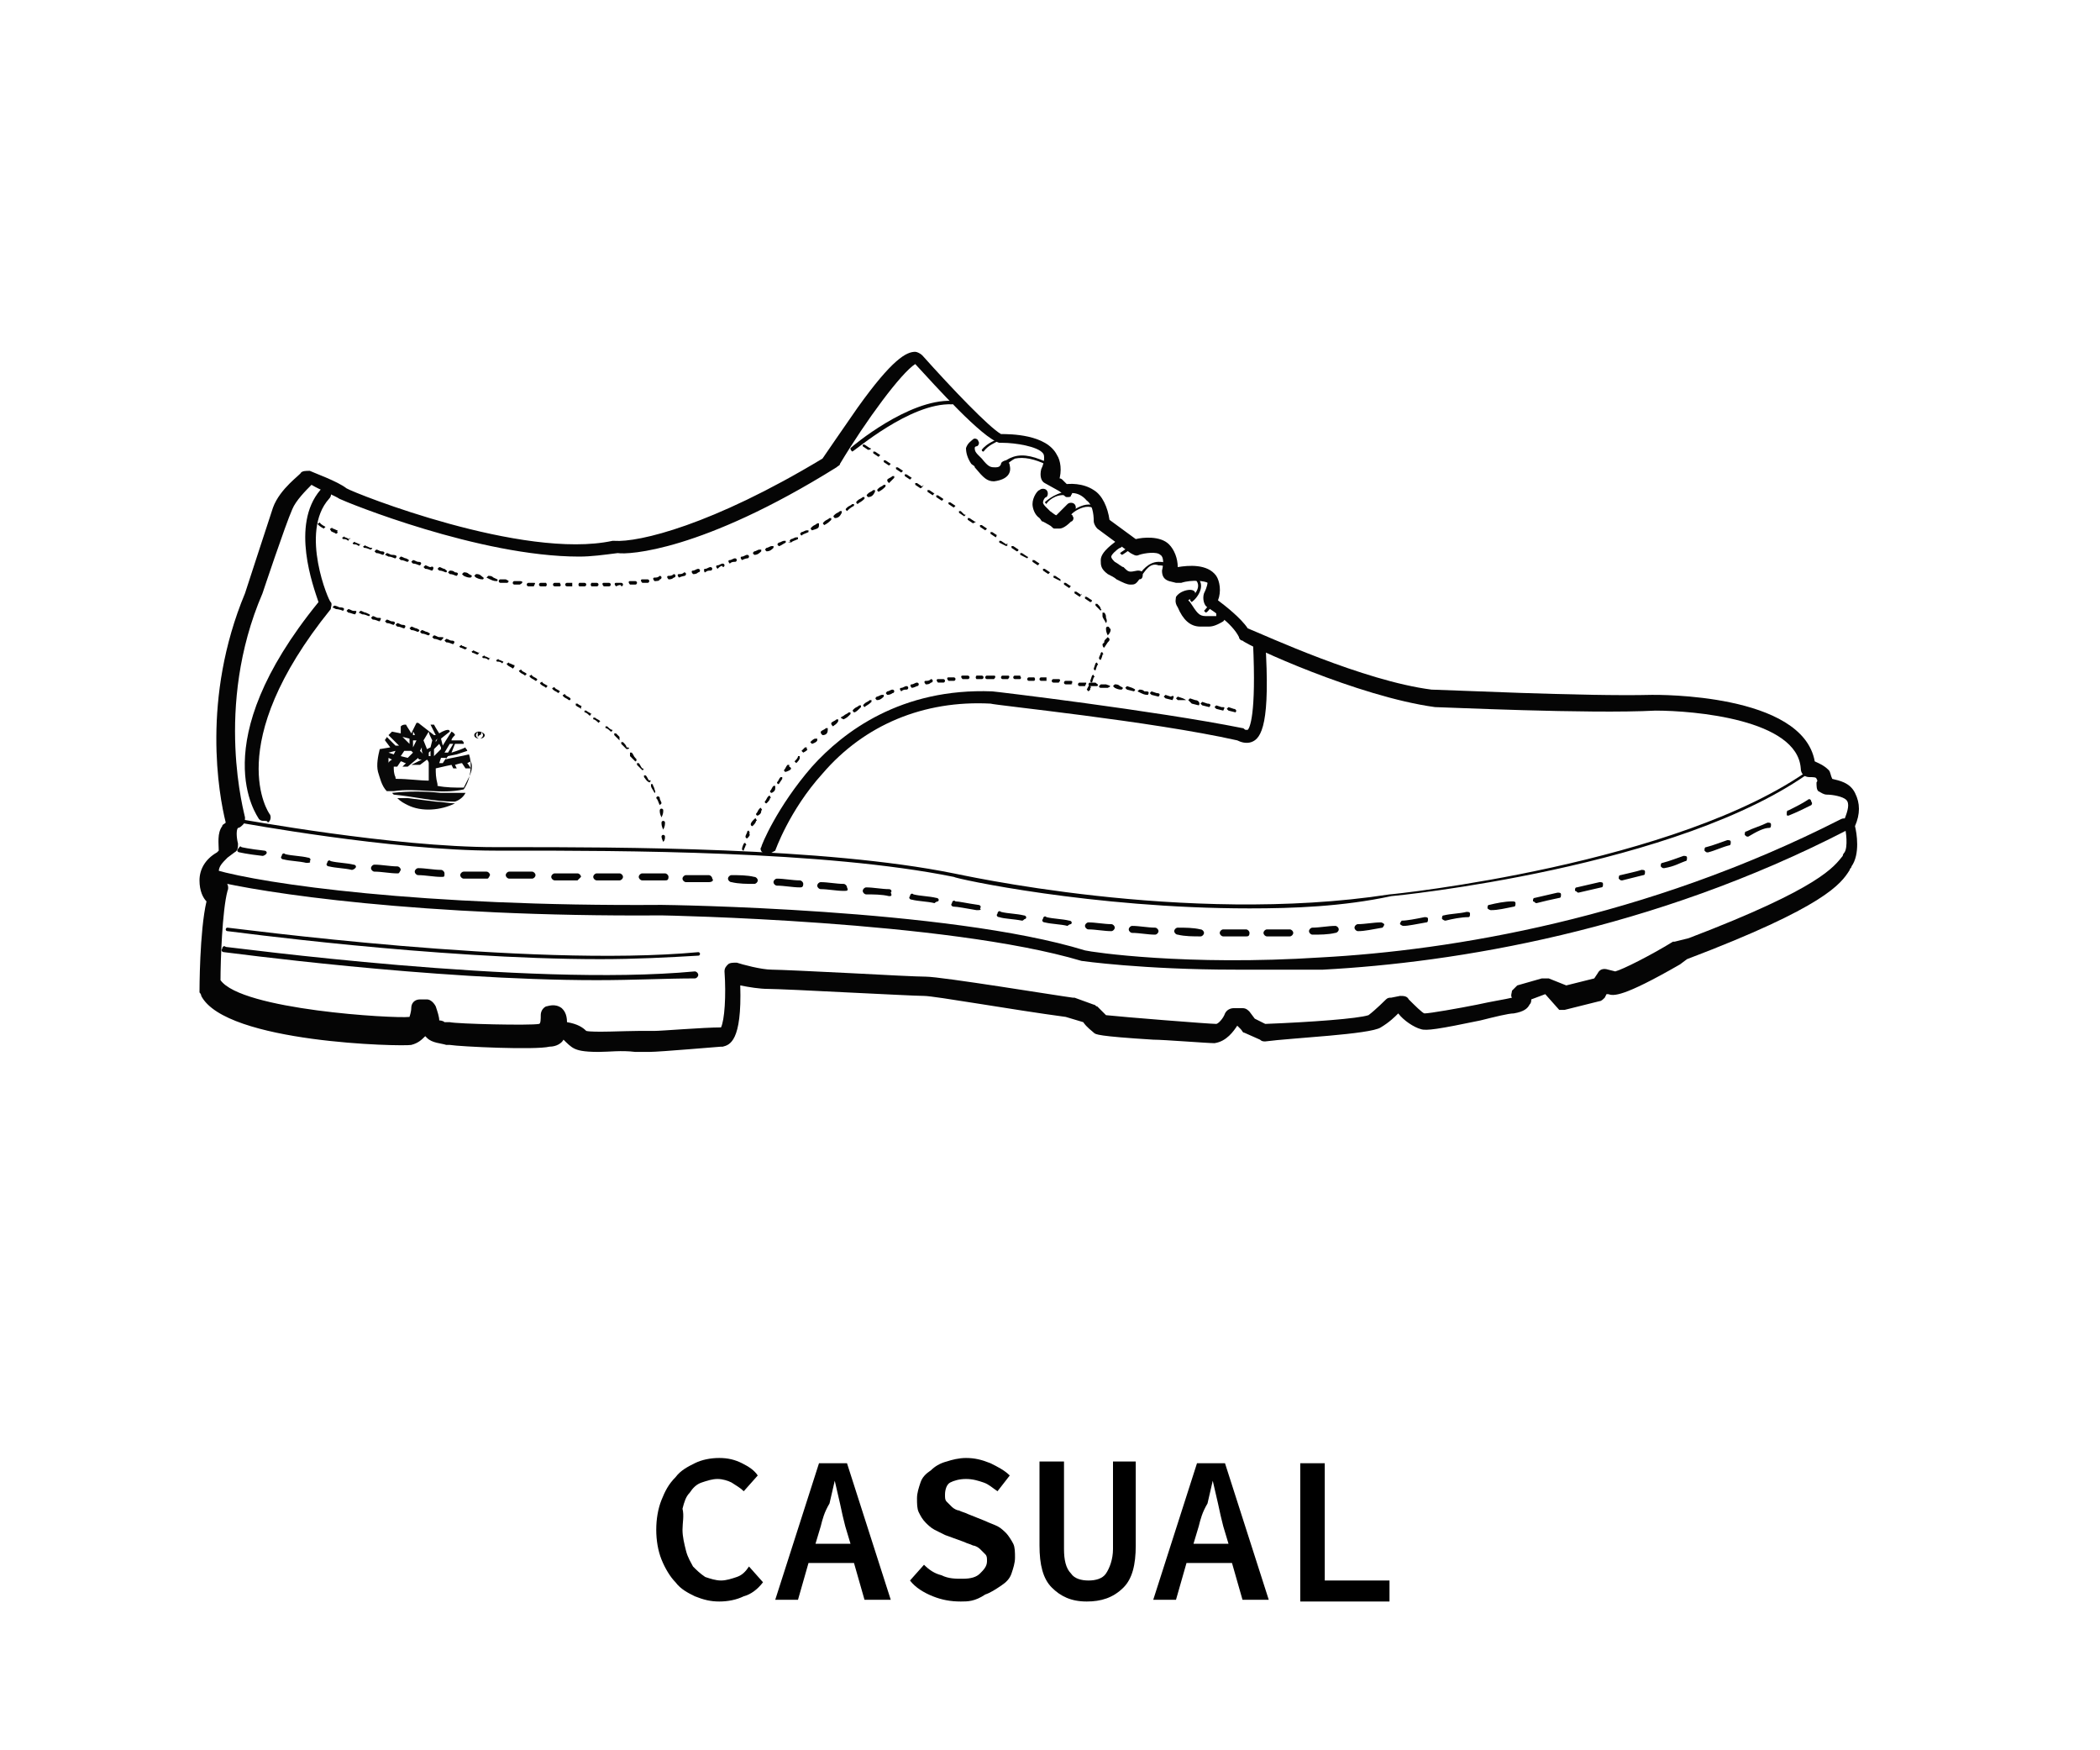 <?xml version="1.0" encoding="utf-8"?>
<!-- Generator: Adobe Illustrator 24.3.0, SVG Export Plug-In . SVG Version: 6.00 Build 0)  -->
<svg version="1.1" id="Layer_1" xmlns="http://www.w3.org/2000/svg" xmlns:xlink="http://www.w3.org/1999/xlink" x="0px" y="0px"
	 viewBox="0 0 120 100" style="enable-background:new 0 0 120 100;" xml:space="preserve">
<style type="text/css">
	.st0{fill:#050505;}
	.st1{fill:#090909;}
	.st2{enable-background:new    ;}
</style>
<g id="XMLID_293_">
	<g id="XMLID_363_">
		<path id="XMLID_546_" class="st0" d="M34.2,60.1c-0.9,0-1.2-0.1-1.4-0.2c-0.2-0.1-0.4-0.3-0.6-0.5c-0.1,0.2-0.4,0.4-0.8,0.4
			c-0.8,0.2-5.1,0-5.7-0.1c-0.1,0-0.2,0-0.2,0c-0.3-0.1-0.8-0.1-1.1-0.4l-0.1-0.1c-0.2,0.2-0.4,0.4-0.8,0.5
			c-0.5,0.1-10.6-0.1-12-2.8c0-0.1-0.1-0.2-0.1-0.2c0-0.1,0-3.5,0.4-5.2c-0.2-0.2-0.4-0.6-0.4-1.2c0-0.6,0.3-1.2,1-1.6l0.1-0.1
			c0-0.4-0.1-1,0.2-1.4c0-0.1,0.1-0.1,0.2-0.2c-0.4-1.6-1.4-7.1,1.1-13.1c0.1-0.3,1.3-4,1.6-4.9c0.4-1.1,1.6-1.9,1.6-2
			c0.1-0.1,0.3-0.1,0.5-0.1c0.2,0.1,1.6,0.6,2.1,1c0.5,0.3,10.1,4.1,15.2,3h0.1c1.4,0.1,5.6-0.9,11.9-4.7c0.2-0.3,1.1-1.6,2-2.9
			c2-2.8,2.8-3.2,3.3-3.2c0.1,0,0.3,0.1,0.4,0.2c1.7,1.9,3.8,4.1,4.5,4.5c0.5,0,2.6,0,3.2,1.2c0.2,0.3,0.3,0.9,0.1,1.5l0.2,0.2
			c0.4-0.1,1.2-0.1,1.8,0.3c0.5,0.3,0.8,1,0.9,1.7l1.5,1.1c0.4-0.1,1.4-0.2,1.9,0.3c0.3,0.3,0.5,0.8,0.5,1.3
			c0.6-0.1,1.7-0.2,2.2,0.5c0.2,0.3,0.3,0.9,0.1,1.4c0.4,0.3,1.3,1,1.7,1.6c1,0.4,6.6,3,10.5,3.5c0.5,0,8.8,0.4,12.6,0.3
			c0.3,0,8.6-0.1,9.3,3.8c0.2,0.1,0.5,0.2,0.8,0.5c0.1,0.1,0.1,0.3,0.2,0.5c0.4,0.1,1,0.2,1.3,0.8s0.3,1.2,0,1.9
			c0.1,0.4,0.3,1.6-0.2,2.3c0,0.1-0.1,0.1-0.1,0.2c-0.5,0.8-1.4,2.1-9.3,5.1l0,0L96,55.1c-3.3,1.9-3.8,1.8-4.1,1.7h-0.1L91.7,57
			c-0.1,0.1-0.2,0.2-0.3,0.2l-2,0.5c-0.1,0-0.2,0-0.3,0l-0.8-0.9l-0.8,0.3c0,0.1,0,0.2-0.1,0.3c-0.1,0.2-0.3,0.4-0.9,0.5
			c-0.3,0-1.1,0.2-1.9,0.4c-2.4,0.5-3.1,0.6-3.4,0.5c-0.4-0.1-1-0.5-1.3-0.9l0,0c-0.2,0.2-0.5,0.5-1,0.8c-0.6,0.4-5.1,0.6-6.6,0.8
			c-0.1,0-0.2,0-0.3-0.1l-0.9-0.4c-0.1,0-0.1-0.1-0.2-0.2l-0.2-0.2c-0.2,0.3-0.6,0.9-1.3,1c-0.4,0-2.9-0.2-3.5-0.2
			c-3.2-0.2-3.3-0.3-3.4-0.4c-0.1-0.1-0.4-0.3-0.6-0.6l-1-0.3c-3-0.4-7.5-1.2-8.1-1.2c-0.4,0-2.3-0.1-4.4-0.2
			c-1.9-0.1-4.1-0.2-4.5-0.2c-0.5,0-1.1-0.1-1.6-0.2c0.1,3.2-0.6,3.4-1,3.5h-0.1c-0.1,0-3.5,0.3-4.1,0.3c-0.1,0-0.4,0-0.8,0
			C35.5,60,34.8,60.1,34.2,60.1z M33.5,58.9c0.4,0.1,2.2,0,3,0c0.4,0,0.6,0,0.9,0c0.4,0,2.8-0.2,3.8-0.2c0.2-0.4,0.3-1.8,0.2-3.2
			c0-0.2,0.1-0.3,0.2-0.4c0.1-0.1,0.3-0.1,0.5-0.1c0.3,0.1,1.4,0.4,2,0.4c0.4,0,2.5,0.1,4.5,0.2c1.9,0.1,3.8,0.2,4.3,0.2
			c0.9,0,7.6,1.1,8.4,1.2h0.1l1.1,0.4c0.1,0,0.1,0.1,0.2,0.1c0.2,0.2,0.4,0.4,0.5,0.5c0.9,0.1,5.9,0.5,6.3,0.5
			c0.1,0,0.4-0.3,0.5-0.6c0.1-0.2,0.3-0.3,0.5-0.3h0.5c0.2,0,0.3,0.1,0.4,0.2l0.3,0.4l0.6,0.3c2.6-0.1,5.3-0.3,5.9-0.5
			c0.4-0.3,1-0.9,1-0.9c0.1-0.1,0.2-0.1,0.3-0.1l0.5-0.1c0.2,0,0.4,0,0.5,0.2c0.3,0.3,0.8,0.8,0.9,0.8l0,0c0.3,0,2-0.3,3-0.5
			c0.9-0.2,1.6-0.3,2-0.4l0,0c-0.1-0.1,0-0.3,0-0.4c0.1-0.1,0.2-0.2,0.3-0.3l1.4-0.4c0.1,0,0.2,0,0.4,0l1,0.4l1.6-0.4l0.2-0.3
			c0.1-0.2,0.3-0.3,0.6-0.2l0.4,0.1c0.4-0.1,2-0.9,3.3-1.7h0.1l0.8-0.2c7.6-2.9,8.3-4.1,8.8-4.7c0-0.1,0.1-0.2,0.1-0.2
			c0.2-0.3,0.1-1.2,0-1.5c0-0.1,0-0.3,0-0.4c0.2-0.5,0.3-0.9,0.1-1.1s-0.8-0.3-1.1-0.3c-0.2,0-0.3-0.1-0.5-0.2
			c-0.1-0.1-0.1-0.3-0.1-0.5c0.1-0.1,0-0.2,0-0.2c0-0.1-0.2-0.1-0.4-0.1c-0.3,0-0.5-0.2-0.5-0.5c-0.2-2.8-6.1-3.3-8.3-3.3
			c-3.8,0.2-12.2-0.2-12.6-0.2l0,0c-4.4-0.6-10.7-3.5-11-3.8c-0.1,0-0.2-0.1-0.2-0.2c-0.4-0.8-1.5-1.5-1.8-1.7
			c-0.2-0.1-0.3-0.5-0.2-0.8c0.2-0.4,0.2-0.6,0.2-0.6c-0.1-0.1-0.9-0.2-1.5,0c-0.1,0-0.2,0-0.3,0l-0.4-0.1c-0.3-0.1-0.4-0.3-0.4-0.6
			c0.1-0.4,0.1-0.8-0.1-0.9c-0.2-0.2-0.9-0.1-1.2,0c-0.2,0.1-0.3,0-0.5-0.1l-1.9-1.4c-0.1-0.1-0.2-0.3-0.2-0.4c0-0.5-0.1-1-0.4-1.2
			C61.6,28,61,28.2,61,28.2c-0.1,0-0.3,0-0.4-0.1l-0.9-0.5c-0.2-0.1-0.3-0.4-0.2-0.8c0.2-0.4,0.2-0.8,0.1-0.9
			c-0.3-0.4-1.6-0.6-2.3-0.6c-0.1,0-0.1,0-0.2,0c-1-0.3-3.6-3.2-4.8-4.5c-0.8,0.5-2.8,3.2-4.3,5.7c0,0.1-0.1,0.1-0.2,0.2
			c-7.7,4.8-11.9,5-12.5,4.9c-0.8,0.1-1.5,0.2-2.2,0.2c-5.7,0-13.3-3.1-13.7-3.3c-0.3-0.2-1.1-0.5-1.6-0.8c-0.3,0.3-0.9,0.9-1.1,1.4
			C16.3,30,15,33.9,15,33.9l0,0c-2.8,6.5-1,12.7-1,12.8c0,0.1,0,0.3-0.1,0.4s-0.2,0.2-0.3,0.2c-0.1,0.1-0.1,0.5,0,0.9
			c0,0.2,0,0.4-0.2,0.5l-0.4,0.3c-0.3,0.3-0.5,0.5-0.5,0.8c0,0.3,0.3,0.5,0.3,0.5c0.2,0.1,0.3,0.4,0.2,0.6c-0.3,1.1-0.4,4-0.4,5.1
			c1.2,1.7,9.9,2.2,10.8,2.1c0,0,0.1-0.3,0.1-0.5c0-0.3,0.2-0.5,0.5-0.5h0.4c0.2,0,0.4,0.2,0.5,0.4c0.1,0.3,0.2,0.6,0.2,0.8
			c0,0,0.2,0,0.3,0.1c0.1,0,0.2,0,0.3,0c0.4,0.1,4.6,0.2,5.1,0.1c0.1,0,0.1-0.3,0.1-0.5s0.1-0.4,0.3-0.5c0.1,0,0.5-0.2,0.9,0.1
			c0.1,0.1,0.3,0.3,0.3,0.8C33,58.5,33.3,58.7,33.5,58.9z"/>
	</g>
	<g id="XMLID_361_">
		<path id="XMLID_362_" class="st0" d="M71.4,51.9c-9,0-16.8-1.7-16.9-1.8c-7.4-1.5-19-1.5-25.4-1.5h-0.8c-5.9,0-14.6-1.6-14.6-1.6
			l-0.1-0.1l0.1-0.1c0.1,0,8.7,1.6,14.6,1.6h0.8c6.3,0,18,0,25.4,1.5c0.1,0,13.2,3,24.9,1.2c0.2,0,16.5-1.7,24.1-7.2h0.1V44
			c-7.6,5.6-24,7.2-24.1,7.2C76.7,51.8,73.9,51.9,71.4,51.9z"/>
	</g>
	<g id="XMLID_360_">
		<path id="XMLID_506_" class="st0" d="M71.2,53.5L71.2,53.5c-0.4,0-0.9,0-1.3,0c-0.1,0-0.2-0.1-0.2-0.2c0-0.1,0.1-0.2,0.2-0.2
			c0.4,0,0.9,0,1.3,0c0.1,0,0.2,0.1,0.2,0.2C71.4,53.5,71.3,53.5,71.2,53.5z M72.4,53.5c-0.1,0-0.2-0.1-0.2-0.2
			c0-0.1,0.1-0.2,0.2-0.2c0.4,0,0.9,0,1.3,0c0.1,0,0.2,0.1,0.2,0.2c0,0.1-0.1,0.2-0.2,0.2C73.3,53.5,72.9,53.5,72.4,53.5L72.4,53.5z
			 M68.6,53.5L68.6,53.5c-0.4,0-0.9,0-1.3-0.1c-0.1,0-0.2-0.1-0.2-0.2c0-0.1,0.1-0.2,0.2-0.2c0.4,0,0.9,0,1.3,0.1
			c0.1,0,0.2,0.1,0.2,0.2C68.8,53.4,68.7,53.5,68.6,53.5z M75,53.4c-0.1,0-0.2-0.1-0.2-0.2c0-0.1,0.1-0.2,0.2-0.2
			c0.4,0,0.9-0.1,1.3-0.1c0.1,0,0.2,0.1,0.2,0.2c0,0.1-0.1,0.2-0.2,0.2C75.9,53.4,75.4,53.4,75,53.4L75,53.4z M66,53.4L66,53.4
			c-0.4,0-0.9-0.1-1.3-0.1c-0.1,0-0.2-0.1-0.2-0.2c0-0.1,0.1-0.2,0.2-0.2c0.4,0,0.9,0.1,1.3,0.1c0.1,0,0.2,0.1,0.2,0.2
			C66.2,53.3,66.1,53.4,66,53.4z M77.6,53.2c-0.1,0-0.2-0.1-0.2-0.2c0-0.1,0.1-0.2,0.2-0.2c0.4,0,0.9-0.1,1.3-0.1
			c0.1,0,0.2,0.1,0.2,0.1c0,0.1-0.1,0.2-0.1,0.2C78.4,53.1,78,53.2,77.6,53.2L77.6,53.2z M63.5,53.2L63.5,53.2
			c-0.4,0-0.9-0.1-1.3-0.1c-0.1,0-0.2-0.1-0.2-0.2c0-0.1,0.1-0.2,0.2-0.2c0.4,0,0.9,0.1,1.3,0.1c0.1,0,0.2,0.1,0.2,0.2
			C63.7,53.1,63.6,53.2,63.5,53.2z M80.2,52.9c-0.1,0-0.2-0.1-0.2-0.1c0-0.1,0.1-0.2,0.1-0.2c0.3,0,0.8-0.1,1.3-0.2
			c0.1,0,0.2,0,0.2,0.1s0,0.2-0.1,0.2C80.9,52.8,80.5,52.9,80.2,52.9L80.2,52.9z M61,52.9C60.9,52.9,60.9,52.9,61,52.9
			c-0.4-0.1-0.9-0.1-1.3-0.2c-0.1,0-0.2-0.1-0.1-0.2c0-0.1,0.1-0.2,0.2-0.1c0.4,0.1,0.9,0.1,1.3,0.2c0.1,0,0.2,0.1,0.1,0.2
			C61.1,52.8,61,52.9,61,52.9z M82.6,52.6c-0.1,0-0.2-0.1-0.2-0.1c0-0.1,0-0.2,0.1-0.2c0.4-0.1,0.9-0.1,1.3-0.2c0.1,0,0.2,0,0.2,0.1
			s0,0.2-0.1,0.2C83.5,52.4,83,52.5,82.6,52.6C82.7,52.6,82.7,52.6,82.6,52.6z M58.4,52.6L58.4,52.6c-0.5-0.1-1-0.1-1.3-0.2
			c-0.1,0-0.2-0.1-0.1-0.2c0-0.1,0.1-0.2,0.2-0.1c0.4,0.1,0.9,0.1,1.3,0.2c0.1,0,0.2,0.1,0.1,0.2C58.5,52.5,58.5,52.6,58.4,52.6z
			 M55.8,52L55.8,52c-0.6-0.1-1.1-0.2-1.3-0.2c-0.1,0-0.2-0.1-0.1-0.2c0-0.1,0.1-0.2,0.2-0.1c0.2,0,0.6,0.1,1.3,0.2
			c0.1,0,0.2,0.1,0.1,0.2C56.1,52,56,52,55.8,52z M85.2,52c-0.1,0-0.2-0.1-0.2-0.1c0-0.1,0-0.2,0.1-0.2c0.4-0.1,0.9-0.2,1.3-0.2
			c0.1,0,0.2,0,0.2,0.1s0,0.2-0.1,0.2C86,51.9,85.6,52,85.2,52L85.2,52z M53.4,51.6C53.4,51.6,53.3,51.6,53.4,51.6
			c-0.4-0.1-0.9-0.1-1.3-0.2c-0.1,0-0.2-0.1-0.1-0.2c0-0.1,0.1-0.2,0.2-0.1c0.4,0.1,0.9,0.1,1.3,0.2c0.1,0,0.2,0.1,0.1,0.2
			C53.5,51.5,53.4,51.6,53.4,51.6z M87.8,51.6c-0.1,0-0.1-0.1-0.2-0.1c0-0.1,0-0.2,0.1-0.2c0.4-0.1,0.9-0.2,1.3-0.3
			c0.1,0,0.2,0,0.2,0.1s0,0.2-0.1,0.2C88.6,51.4,88.2,51.5,87.8,51.6L87.8,51.6z M50.8,51.2L50.8,51.2c-0.4-0.1-0.9-0.1-1.3-0.1
			c-0.1,0-0.2-0.1-0.2-0.2c0-0.1,0.1-0.2,0.2-0.2c0.4,0,0.9,0.1,1.3,0.1c0.1,0,0.2,0.1,0.1,0.2C51,51.2,50.9,51.2,50.8,51.2z
			 M90.2,51c-0.1,0-0.1-0.1-0.2-0.1c0-0.1,0-0.2,0.1-0.2c0.4-0.1,0.9-0.2,1.3-0.3c0.1,0,0.2,0,0.2,0.1s0,0.2-0.1,0.2
			C91.1,50.8,90.6,50.9,90.2,51L90.2,51z M48.2,50.9L48.2,50.9c-0.4,0-0.9-0.1-1.3-0.1c-0.1,0-0.2-0.1-0.2-0.2
			c0-0.1,0.1-0.2,0.2-0.2c0.4,0,0.9,0.1,1.3,0.1c0.1,0,0.2,0.1,0.2,0.2C48.5,50.9,48.4,50.9,48.2,50.9z M45.7,50.7L45.7,50.7
			c-0.4,0-0.9-0.1-1.3-0.1c-0.1,0-0.2-0.1-0.2-0.2c0-0.1,0.1-0.2,0.2-0.2c0.4,0,0.9,0.1,1.3,0.1c0.1,0,0.2,0.1,0.2,0.2
			C45.9,50.7,45.8,50.7,45.7,50.7z M43.1,50.5L43.1,50.5c-0.4,0-0.9,0-1.3-0.1c-0.1,0-0.2-0.1-0.2-0.2c0-0.1,0.1-0.2,0.2-0.2
			c0.4,0,0.9,0,1.3,0.1c0.1,0,0.2,0.1,0.2,0.2C43.3,50.4,43.2,50.5,43.1,50.5z M40.5,50.4L40.5,50.4c-0.4,0-0.9,0-1.3,0
			c-0.1,0-0.2-0.1-0.2-0.2c0-0.1,0.1-0.2,0.2-0.2c0.4,0,0.9,0,1.3,0c0.1,0,0.2,0.1,0.2,0.2C40.8,50.3,40.7,50.4,40.5,50.4z M38,50.3
			L38,50.3c-0.4,0-0.9,0-1.3,0c-0.1,0-0.2-0.1-0.2-0.2c0-0.1,0.1-0.2,0.2-0.2c0.4,0,0.9,0,1.3,0c0.1,0,0.2,0.1,0.2,0.2
			C38.2,50.3,38.1,50.3,38,50.3z M92.7,50.3c-0.1,0-0.1,0-0.2-0.1c0-0.1,0-0.2,0.1-0.2c0.4-0.1,0.9-0.2,1.2-0.3c0.1,0,0.2,0,0.2,0.1
			s0,0.2-0.1,0.2C93.5,50.1,93.1,50.2,92.7,50.3L92.7,50.3z M35.4,50.3L35.4,50.3c-0.4,0-0.9,0-1.3,0c-0.1,0-0.2-0.1-0.2-0.2
			c0-0.1,0.1-0.2,0.2-0.2l0,0c0.4,0,0.9,0,1.3,0c0.1,0,0.2,0.1,0.2,0.2S35.5,50.3,35.4,50.3z M33,50.3L33,50.3c-0.4,0-0.9,0-1.3,0
			c-0.1,0-0.2-0.1-0.2-0.2c0-0.1,0.1-0.2,0.2-0.2l0,0c0.4,0,0.9,0,1.3,0c0.1,0,0.2,0.1,0.2,0.2C33.1,50.2,33,50.3,33,50.3z
			 M29.1,50.2c-0.1,0-0.2-0.1-0.2-0.2c0-0.1,0.1-0.2,0.2-0.2h1.3c0.1,0,0.2,0.1,0.2,0.2c0,0.1-0.1,0.2-0.2,0.2H29.1z M27.8,50.2
			L27.8,50.2c-0.4,0-0.9,0-1.3,0c-0.1,0-0.2-0.1-0.2-0.2c0-0.1,0.1-0.2,0.2-0.2c0.4,0,0.9,0,1.3,0c0.1,0,0.2,0.1,0.2,0.2
			C27.9,50.2,27.9,50.2,27.8,50.2z M25.2,50.1L25.2,50.1c-0.4,0-0.9-0.1-1.3-0.1c-0.1,0-0.2-0.1-0.2-0.2c0-0.1,0.1-0.2,0.2-0.2
			c0.4,0,0.9,0.1,1.3,0.1c0.1,0,0.2,0.1,0.2,0.2C25.4,50.1,25.4,50.1,25.2,50.1z M22.7,49.9L22.7,49.9c-0.4,0-0.9-0.1-1.3-0.1
			c-0.1,0-0.2-0.1-0.2-0.2c0-0.1,0.1-0.2,0.2-0.2c0.4,0,0.9,0.1,1.3,0.1c0.1,0,0.2,0.1,0.2,0.2C22.8,49.9,22.8,49.9,22.7,49.9z
			 M20.1,49.7L20.1,49.7c-0.4-0.1-0.9-0.1-1.3-0.2c-0.1,0-0.2-0.1-0.1-0.2c0-0.1,0.1-0.2,0.2-0.1c0.4,0.1,0.9,0.1,1.3,0.2
			c0.1,0,0.2,0.1,0.1,0.2C20.3,49.6,20.2,49.7,20.1,49.7z M95.1,49.6c-0.1,0-0.1,0-0.2-0.1c0-0.1,0-0.2,0.1-0.2
			c0.4-0.1,0.9-0.3,1.2-0.4c0.1,0,0.2,0,0.2,0.1s0,0.2-0.1,0.2C96,49.3,95.7,49.5,95.1,49.6L95.1,49.6z M17.5,49.3L17.5,49.3
			c-0.4-0.1-0.9-0.1-1.3-0.2c-0.1,0-0.2-0.1-0.1-0.2c0-0.1,0.1-0.2,0.2-0.1c0.4,0.1,0.9,0.1,1.3,0.2c0.1,0,0.2,0.1,0.1,0.2
			C17.8,49.3,17.6,49.3,17.5,49.3z M15,48.9L15,48.9c-0.9-0.1-1.3-0.2-1.3-0.2c-0.1,0-0.2-0.1-0.1-0.2c0.1-0.1,0.1-0.2,0.2-0.1
			c0,0,0.4,0.1,1.3,0.2c0.1,0,0.2,0.1,0.1,0.2C15.2,48.8,15.1,48.9,15,48.9z M97.6,48.7c-0.1,0-0.1,0-0.2-0.1c0-0.1,0-0.2,0.1-0.2
			c0.4-0.1,0.9-0.3,1.2-0.4c0.1,0,0.2,0,0.2,0.1s0,0.2-0.1,0.2C98.4,48.4,98,48.6,97.6,48.7L97.6,48.7z M99.9,47.8
			c-0.1,0-0.1,0-0.2-0.1c0-0.1,0-0.2,0.1-0.2c0.4-0.2,0.8-0.3,1.2-0.5c0.1,0,0.2,0,0.2,0.1s0,0.2-0.1,0.2
			C100.8,47.3,100.4,47.5,99.9,47.8L99.9,47.8z M102.2,46.6c-0.1,0-0.1,0-0.1-0.1s0-0.2,0.1-0.2c0.4-0.2,0.8-0.4,1.1-0.6
			c0.1-0.1,0.2,0,0.2,0.1c0.1,0.1,0,0.2,0,0.2C103.1,46.2,102.7,46.4,102.2,46.6C102.3,46.6,102.3,46.6,102.2,46.6z"/>
	</g>
	<g id="XMLID_358_">
		<path id="XMLID_359_" class="st0" d="M70.6,55.4c-5.3,0-8.8-0.5-8.8-0.5l0,0c-7.7-2.3-23.9-2.6-24-2.6c-13.8,0.1-22.9-1.3-25.7-2
			c-0.2,0-0.3-0.2-0.2-0.4c0-0.2,0.2-0.3,0.4-0.2c2.8,0.8,11.7,2.1,25.5,2c0.2,0,16.4,0.2,24.2,2.6c0.4,0.1,5.8,0.9,13.5,0.4
			c7.4-0.4,18.5-2.2,29.7-7.9c0.2-0.1,0.4,0,0.5,0.1c0.1,0.2,0,0.4-0.1,0.5c-11.2,5.8-22.5,7.6-30,8C73.7,55.4,72,55.4,70.6,55.4z"
			/>
	</g>
	<g id="XMLID_356_">
		<path id="XMLID_357_" class="st0" d="M43.8,48.8h-0.1c-0.2-0.1-0.3-0.3-0.2-0.4c0-0.1,0.9-2.3,2.9-4.6c1.8-2,5.1-4.5,10.3-4.3l0,0
			c0.1,0,9.3,1.1,14.3,2.1c0.1,0,0.1,0.1,0.2,0.1c0,0,0,0,0.1,0c0.1-0.1,0.5-0.8,0.3-5c0-0.2,0.1-0.4,0.3-0.4s0.4,0.1,0.4,0.3
			c0.3,4.7-0.2,5.6-0.8,5.8c-0.3,0.1-0.6,0-0.8-0.1c-4.9-1.1-13.8-2-14.1-2.1c-3.8-0.2-7.2,1.2-9.6,4c-1.9,2.1-2.7,4.4-2.7,4.4
			C44.1,48.7,44,48.8,43.8,48.8z"/>
	</g>
	<g id="XMLID_353_">
		<path id="XMLID_355_" class="st0" d="M15.1,46.9c-0.1,0-0.2,0-0.3-0.1c-0.1-0.2-3.2-4.3,3.4-12.4c-0.3-0.9-1.6-4.4,0.1-6.4
			c0.1-0.1,0.3-0.2,0.5,0c0.1,0.1,0.2,0.3,0,0.5c-1.7,1.9,0,5.9,0.1,5.9c0.1,0.1,0,0.3,0,0.4c-6.3,7.8-3.5,11.7-3.5,11.7
			c0.1,0.1,0.1,0.4-0.1,0.5C15.3,46.9,15.2,46.9,15.1,46.9z"/>
	</g>
	<g id="XMLID_351_">
		<path id="XMLID_352_" class="st0" d="M34.3,54.8c-9.5,0-21.2-1.6-21.3-1.6c0,0-0.1,0-0.1-0.1c0,0,0-0.1,0.1-0.1
			c0.2,0,17.2,2.3,26.9,1.4c0,0,0.1,0,0.1,0.1c0,0,0,0.1-0.1,0.1C38.2,54.7,36.3,54.8,34.3,54.8z"/>
	</g>
	<g id="XMLID_349_">
		<path id="XMLID_350_" class="st0" d="M34.1,56c-9.5,0-21.2-1.6-21.3-1.6s-0.2-0.1-0.1-0.2c0-0.1,0.1-0.2,0.2-0.1
			c0.2,0,17.2,2.3,26.8,1.4c0.1,0,0.2,0.1,0.2,0.2c0,0.1-0.1,0.2-0.2,0.2C38.1,55.9,36.2,56,34.1,56z"/>
	</g>
	<g id="XMLID_347_">
		<path id="XMLID_348_" class="st0" d="M56.2,25.8C56.2,25.8,56.1,25.8,56.2,25.8c-0.1,0-0.1-0.1-0.1-0.1c0.3-0.4,0.9-0.6,0.9-0.6
			H57v0.1C56.9,25.3,56.5,25.4,56.2,25.8L56.2,25.8z"/>
	</g>
	<g id="XMLID_344_">
		<path id="XMLID_345_" class="st0" d="M57.2,26.8L57.2,26.8c-0.1,0-0.1-0.1-0.1-0.1s0.2-0.4,0.8-0.6s1.3,0,2.1,0.4
			c0,0,0.1,0.1,0,0.1c0,0-0.1,0.1-0.1,0c-0.8-0.4-1.4-0.5-1.9-0.4C57.6,26.4,57.3,26.8,57.2,26.8C57.3,26.8,57.2,26.8,57.2,26.8z"/>
	</g>
	<g id="XMLID_342_">
		<path id="XMLID_343_" class="st0" d="M59.8,28.8C59.8,28.8,59.7,28.7,59.8,28.8c-0.1-0.1-0.1-0.1-0.1-0.1s0.5-0.5,1.2-0.6
			c0,0,0.1,0,0.1,0.1c0,0,0,0.1-0.1,0.1C60.3,28.2,59.8,28.7,59.8,28.8C59.8,28.7,59.8,28.8,59.8,28.8z"/>
	</g>
	<g id="XMLID_340_">
		<path id="XMLID_341_" class="st0" d="M61,29.6C60.9,29.6,60.9,29.5,61,29.6c-0.1-0.1-0.1-0.1-0.1-0.1s1.2-1.2,1.9-0.4v0.1h-0.1
			C62.1,28.5,61,29.5,61,29.6C61,29.5,61,29.6,61,29.6z"/>
	</g>
	<g id="XMLID_338_">
		<path id="XMLID_339_" class="st0" d="M64.1,31.7L64.1,31.7C64,31.6,64,31.6,64,31.6s0.5-0.4,0.9-0.5c0,0,0.1,0,0.1,0.1
			c0,0,0,0.1-0.1,0.1C64.6,31.3,64.2,31.7,64.1,31.7L64.1,31.7z"/>
	</g>
	<g id="XMLID_336_">
		<path id="XMLID_337_" class="st0" d="M65.3,32.8L65.3,32.8c-0.1,0-0.1-0.1-0.1-0.1s0.4-0.6,1-0.6c0.2,0,0.4,0,0.5,0.2v0.1h-0.1
			c-0.1-0.1-0.3-0.1-0.4-0.1C65.7,32.1,65.4,32.7,65.3,32.8C65.4,32.7,65.3,32.8,65.3,32.8z"/>
	</g>
	<g id="XMLID_334_">
		<path id="XMLID_335_" class="st0" d="M68.1,34.4L68.1,34.4c-0.1-0.1-0.1-0.1-0.1-0.2c0,0,0.8-0.6,0.3-1.1V33h0.1
			C68.9,33.4,68.5,34.1,68.1,34.4C68.2,34.4,68.2,34.4,68.1,34.4z"/>
	</g>
	<g id="XMLID_332_">
		<path id="XMLID_333_" class="st0" d="M68.9,35C68.9,35,68.8,35,68.9,35c-0.1-0.1-0.1-0.1-0.1-0.1s0.3-0.3,0.4-0.6l0.1-0.1l0.1,0.1
			C69.3,34.6,69,35,68.9,35L68.9,35z"/>
	</g>
	<g id="XMLID_330_">
		<path id="XMLID_331_" class="st0" d="M56.8,27.5c-0.4,0-0.6-0.2-1.1-0.8c0-0.1-0.1-0.1-0.2-0.2c-0.2-0.3-0.3-0.6-0.3-0.9
			c0.1-0.3,0.3-0.4,0.4-0.5s0.3,0,0.3,0.1c0.1,0.1,0,0.3-0.1,0.3c0,0-0.1,0-0.1,0.1s0,0.2,0.2,0.4c0.1,0.1,0.1,0.1,0.2,0.2
			c0.4,0.5,0.5,0.5,0.8,0.5c0.3,0,0.3-0.2,0.3-0.2c0-0.1,0.2-0.2,0.3-0.2s0.2,0.2,0.2,0.3C57.8,27,57.6,27.4,56.8,27.5
			C56.9,27.5,56.8,27.5,56.8,27.5z"/>
	</g>
	<g id="XMLID_328_">
		<path id="XMLID_329_" class="st0" d="M60.5,30.2c-0.3,0-0.5-0.2-0.9-0.4c-0.1,0-0.1-0.1-0.2-0.2C59.1,29.4,59,29,59,28.8
			c0-0.4,0.3-0.8,0.4-0.8c0.1-0.1,0.3-0.1,0.4,0s0.1,0.3,0,0.4c-0.1,0-0.2,0.2-0.2,0.3s0.1,0.2,0.2,0.3c0.1,0.1,0.1,0.1,0.2,0.2
			c0.4,0.3,0.5,0.4,1,0.2c0.1-0.1,0.3,0,0.3,0.1c0.1,0.1,0,0.3-0.1,0.3C60.8,30.2,60.6,30.2,60.5,30.2z"/>
	</g>
	<g id="XMLID_326_">
		<path id="XMLID_327_" class="st0" d="M64.6,33.4c-0.2,0-0.4-0.1-0.8-0.3c-0.1-0.1-0.3-0.2-0.5-0.3c-0.4-0.3-0.4-0.5-0.4-0.8
			c0-0.5,0.8-1,0.9-1.1s0.3,0,0.3,0.1c0.1,0.1,0,0.3-0.1,0.3c-0.2,0.1-0.5,0.4-0.5,0.5s0.1,0.2,0.2,0.3c0.2,0.1,0.4,0.3,0.5,0.3
			c0.3,0.3,0.3,0.3,0.8,0.2c0.1,0,0.3,0,0.3,0.2c0,0.1,0,0.3-0.2,0.3C64.9,33.4,64.8,33.4,64.6,33.4z"/>
	</g>
	<g id="XMLID_324_">
		<path id="XMLID_325_" class="st0" d="M69,35.8c-0.1,0-0.2,0-0.2,0c-0.1,0-0.1,0-0.2,0c-0.6,0-1-0.4-1.3-1.1
			c-0.2-0.3-0.1-0.5-0.1-0.6c0.2-0.3,0.6-0.4,0.8-0.4s0.3,0.1,0.3,0.2c0,0.1-0.1,0.3-0.2,0.3s-0.2,0.1-0.2,0.1l0,0c0,0,0,0,0.1,0.1
			c0.4,0.6,0.5,0.8,0.9,0.8c0.1,0,0.2,0,0.2,0c0.1,0,0.3,0,0.4,0c0,0,0-0.1,0-0.2c0-0.1,0.1-0.3,0.2-0.3s0.3,0.1,0.3,0.2
			c0.1,0.3,0,0.5-0.1,0.6C69.4,35.8,69.2,35.8,69,35.8z"/>
	</g>
	<g id="XMLID_323_">
		<path id="XMLID_436_" class="st0" d="M37.9,48.1L37.9,48.1C37.8,48.1,37.8,48.1,37.9,48.1c-0.1-0.2-0.1-0.3-0.1-0.3s0-0.1,0.1-0.1
			l0,0c0,0,0.1,0,0.1,0.1C38,47.9,38,48,37.9,48.1C38,48.1,37.9,48.1,37.9,48.1z M37.9,47.4C37.8,47.4,37.8,47.4,37.9,47.4
			c-0.1-0.2-0.1-0.3-0.1-0.4c0,0,0-0.1,0.1-0.1c0,0,0.1,0,0.1,0.1S38,47.2,37.9,47.4C38,47.4,37.9,47.4,37.9,47.4L37.9,47.4z
			 M37.8,46.7C37.8,46.7,37.7,46.7,37.8,46.7c-0.1-0.2-0.1-0.3-0.1-0.4c0,0,0-0.1,0.1-0.1c0,0,0.1,0,0.1,0.1
			C37.9,46.4,37.9,46.5,37.8,46.7C37.9,46.7,37.9,46.7,37.8,46.7L37.8,46.7z M37.7,46C37.5,46,37.5,46,37.7,46
			c-0.1-0.2-0.1-0.3-0.2-0.4c0,0,0-0.1,0.1-0.1c0,0,0.1,0,0.1,0.1s0.1,0.2,0.1,0.3C37.8,45.9,37.7,46,37.7,46L37.7,46z M37.4,45.3
			C37.3,45.3,37.3,45.3,37.4,45.3c-0.1-0.2-0.2-0.3-0.2-0.4v-0.1h0.1c0,0.1,0.1,0.2,0.1,0.3C37.5,45.3,37.4,45.3,37.4,45.3
			L37.4,45.3z M37.1,44.7C37,44.7,37,44.7,37.1,44.7c-0.2-0.1-0.2-0.2-0.3-0.3v-0.1h0.1c0.1,0.1,0.1,0.2,0.2,0.3
			C37.2,44.5,37.2,44.7,37.1,44.7L37.1,44.7z M36.7,44L36.7,44c-0.1-0.1-0.2-0.2-0.3-0.3v-0.1h0.1c0.1,0.1,0.1,0.2,0.2,0.3
			C36.8,43.9,36.8,44,36.7,44C36.8,44,36.7,44,36.7,44z M36.3,43.5C36.3,43.5,36.3,43.4,36.3,43.5c-0.1-0.1-0.2-0.2-0.3-0.3V43h0.1
			c0.1,0.1,0.1,0.2,0.2,0.3C36.4,43.4,36.4,43.4,36.3,43.5C36.4,43.4,36.4,43.5,36.3,43.5z M35.8,42.8L35.8,42.8
			c-0.1-0.1-0.2-0.2-0.3-0.3v-0.1h0.1c0.1,0.1,0.2,0.2,0.2,0.3C36,42.7,36,42.8,35.8,42.8C36,42.8,35.8,42.8,35.8,42.8z M35.4,42.3
			C35.3,42.3,35.3,42.3,35.4,42.3c-0.1-0.1-0.2-0.2-0.3-0.3v-0.1h0.1c0.1,0.1,0.2,0.2,0.2,0.2C35.4,42.2,35.4,42.3,35.4,42.3
			L35.4,42.3z M34.9,41.8C34.8,41.8,34.8,41.8,34.9,41.8c-0.1-0.1-0.2-0.2-0.3-0.2v-0.1h0.1c0.1,0.1,0.2,0.2,0.3,0.2
			C35,41.7,35,41.8,34.9,41.8L34.9,41.8z M34.2,41.3L34.2,41.3c-0.1-0.1-0.2-0.2-0.3-0.2V41H34c0.1,0.1,0.2,0.1,0.3,0.2
			C34.3,41.2,34.3,41.2,34.2,41.3C34.3,41.3,34.3,41.3,34.2,41.3z M33.7,40.9L33.7,40.9c-0.1-0.1-0.2-0.2-0.3-0.2v-0.1h0.1
			c0.1,0.1,0.2,0.1,0.3,0.2C33.8,40.7,33.8,40.8,33.7,40.9C33.8,40.9,33.7,40.9,33.7,40.9z M33.2,40.5
			C33.1,40.5,33.1,40.5,33.2,40.5c-0.1-0.1-0.2-0.1-0.3-0.2v-0.1H33c0.1,0.1,0.2,0.1,0.3,0.2C33.2,40.3,33.2,40.4,33.2,40.5
			L33.2,40.5z M32.5,40L32.5,40c-0.1-0.1-0.2-0.1-0.3-0.2c0,0-0.1-0.1,0-0.1c0,0,0.1-0.1,0.1,0c0.1,0.1,0.2,0.1,0.3,0.2
			C32.6,40,32.6,40,32.5,40L32.5,40z M31.9,39.6L31.9,39.6c-0.1-0.1-0.2-0.1-0.3-0.2c0,0-0.1-0.1,0-0.1c0,0,0.1-0.1,0.1,0
			c0.1,0.1,0.2,0.1,0.3,0.2C32,39.5,32,39.5,31.9,39.6C32,39.6,31.9,39.6,31.9,39.6z M31.2,39.3L31.2,39.3c-0.1-0.1-0.2-0.1-0.3-0.2
			c0,0-0.1-0.1,0-0.1c0,0,0.1-0.1,0.1,0c0.1,0.1,0.2,0.1,0.3,0.2C31.3,39.1,31.3,39.2,31.2,39.3C31.3,39.3,31.2,39.3,31.2,39.3z
			 M30.6,38.9L30.6,38.9c-0.1-0.1-0.2-0.1-0.3-0.2c0,0-0.1-0.1,0-0.1c0,0,0.1-0.1,0.1,0c0.1,0.1,0.2,0.1,0.3,0.2
			C30.7,38.8,30.7,38.9,30.6,38.9C30.7,38.9,30.6,38.9,30.6,38.9z M30,38.6L30,38.6c-0.1-0.1-0.2-0.1-0.3-0.2c0,0-0.1-0.1,0-0.1
			c0,0,0.1-0.1,0.1,0c0.1,0.1,0.2,0.1,0.3,0.2C30.1,38.5,30.1,38.5,30,38.6C30.1,38.6,30,38.6,30,38.6z M29.3,38.2L29.3,38.2
			c-0.1-0.1-0.2-0.1-0.3-0.2c0,0-0.1-0.1,0-0.1c0,0,0.1-0.1,0.1,0c0.1,0,0.2,0.1,0.3,0.1C29.4,38.1,29.4,38.1,29.3,38.2
			C29.4,38.2,29.3,38.2,29.3,38.2z M28.7,37.9C28.7,37.9,28.6,37.9,28.7,37.9c-0.1-0.1-0.2-0.1-0.3-0.1c0,0-0.1-0.1,0-0.1
			c0,0,0.1-0.1,0.1,0c0.1,0,0.2,0.1,0.3,0.1C28.7,37.8,28.8,37.8,28.7,37.9L28.7,37.9z M27.9,37.7L27.9,37.7
			c-0.1-0.1-0.2-0.1-0.3-0.1c0,0-0.1-0.1,0-0.1c0,0,0.1-0.1,0.1,0c0.1,0,0.2,0.1,0.3,0.1C28,37.5,28,37.6,27.9,37.7
			C28,37.6,28,37.7,27.9,37.7z M27.3,37.4L27.3,37.4c-0.1,0-0.2-0.1-0.3-0.1c0,0-0.1-0.1,0-0.1c0,0,0.1-0.1,0.1,0
			c0.1,0,0.2,0.1,0.3,0.1C27.4,37.2,27.4,37.3,27.3,37.4C27.4,37.4,27.3,37.4,27.3,37.4z M26.6,37.1L26.6,37.1
			c-0.1,0-0.2-0.1-0.3-0.1c0,0-0.1-0.1,0-0.1c0,0,0.1-0.1,0.1,0c0.1,0,0.2,0.1,0.3,0.1C26.7,37,26.7,37,26.6,37.1L26.6,37.1z
			 M25.9,36.8L25.9,36.8c-0.1,0-0.2-0.1-0.4-0.1l-0.1-0.1l0.1-0.1c0.1,0,0.2,0.1,0.3,0.1C26,36.6,26,36.7,25.9,36.8
			C26,36.8,26,36.8,25.9,36.8z M25.2,36.6C25.2,36.6,25.2,36.5,25.2,36.6c-0.1,0-0.2-0.1-0.4-0.1l-0.1-0.1l0.1-0.1
			c0.1,0,0.2,0.1,0.3,0.1C25.4,36.4,25.4,36.4,25.2,36.6C25.4,36.5,25.2,36.6,25.2,36.6z M24.5,36.3L24.5,36.3
			c-0.1,0-0.2-0.1-0.4-0.1l-0.1-0.1l0.1-0.1c0.1,0,0.2,0.1,0.3,0.1C24.6,36.2,24.6,36.2,24.5,36.3C24.6,36.3,24.6,36.3,24.5,36.3z
			 M23.9,36.1L23.9,36.1c-0.1,0-0.2-0.1-0.4-0.1l-0.1-0.1l0.1-0.1c0.1,0,0.2,0.1,0.3,0.1C24,36,24,36,23.9,36.1
			C24,36.1,23.9,36.1,23.9,36.1z M23.1,35.9L23.1,35.9c-0.1,0-0.2-0.1-0.4-0.1l-0.1-0.1l0.1-0.1c0.1,0,0.2,0.1,0.3,0.1
			C23.2,35.7,23.2,35.8,23.1,35.9C23.2,35.9,23.2,35.9,23.1,35.9z M22.5,35.7L22.5,35.7c-0.1,0-0.2-0.1-0.4-0.1l-0.1-0.1l0.1-0.1
			c0.1,0,0.2,0.1,0.3,0.1C22.6,35.5,22.6,35.6,22.5,35.7C22.6,35.7,22.5,35.7,22.5,35.7z M21.7,35.5L21.7,35.5
			c-0.1,0-0.2-0.1-0.4-0.1l-0.1-0.1l0.1-0.1c0.1,0,0.2,0.1,0.3,0.1C21.8,35.3,21.8,35.3,21.7,35.5C21.8,35.5,21.8,35.5,21.7,35.5z
			 M21.1,35.2L21.1,35.2c-0.1,0-0.2-0.1-0.4-0.1L20.5,35l0.1-0.1c0.1,0,0.2,0.1,0.3,0.1C21.1,35.1,21.2,35.1,21.1,35.2L21.1,35.2z
			 M20.3,35.1L20.3,35.1c-0.1,0-0.3-0.1-0.4-0.1l-0.1-0.1l0.1-0.1c0.1,0,0.2,0.1,0.3,0.1C20.4,34.9,20.4,34.9,20.3,35.1
			C20.4,35,20.3,35.1,20.3,35.1z M19.6,34.9L19.6,34.9c-0.2-0.1-0.4-0.1-0.4-0.1L19,34.7l0.1-0.1c0,0,0.1,0,0.3,0.1
			C19.7,34.7,19.7,34.8,19.6,34.9C19.7,34.9,19.7,34.9,19.6,34.9z"/>
	</g>
	<g id="XMLID_322_">
		<path id="XMLID_386_" class="st0" d="M32.7,33.5L32.7,33.5c-0.1,0-0.2,0-0.3,0c0,0-0.1,0-0.1-0.1c0,0,0-0.1,0.1-0.1l0,0
			c0.1,0,0.2,0,0.3,0C32.7,33.4,32.7,33.4,32.7,33.5L32.7,33.5z M33.1,33.5C33.1,33.5,33,33.5,33.1,33.5c-0.1-0.1,0-0.2,0-0.2
			c0.1,0,0.2,0,0.3,0c0,0,0.1,0,0.1,0.1c0,0,0,0.1-0.1,0.1C33.3,33.5,33.2,33.5,33.1,33.5L33.1,33.5z M32,33.5L32,33.5
			c-0.1,0-0.2,0-0.3,0c0,0-0.1,0-0.1-0.1c0,0,0-0.1,0.1-0.1s0.2,0,0.3,0C32,33.4,32.1,33.4,32,33.5C32.1,33.5,32,33.5,32,33.5z
			 M33.8,33.5C33.7,33.5,33.7,33.5,33.8,33.5c-0.1-0.1,0-0.2,0-0.2c0.1,0,0.2,0,0.3,0c0,0,0.1,0,0.1,0.1c0,0,0,0.1-0.1,0.1
			C34,33.5,33.9,33.5,33.8,33.5L33.8,33.5z M31.2,33.5L31.2,33.5c-0.1,0-0.2,0-0.3,0c0,0-0.1,0-0.1-0.1c0,0,0-0.1,0.1-0.1
			s0.2,0,0.3,0C31.2,33.3,31.3,33.4,31.2,33.5C31.3,33.5,31.2,33.5,31.2,33.5z M34.5,33.5C34.5,33.5,34.5,33.5,34.5,33.5
			c-0.1-0.1-0.1-0.2,0-0.2s0.2,0,0.3,0c0,0,0.1,0,0.1,0.1c0,0,0,0.1-0.1,0.1C34.8,33.5,34.7,33.5,34.5,33.5L34.5,33.5z M30.5,33.5
			L30.5,33.5c-0.1,0-0.2,0-0.3,0c0,0-0.1,0-0.1-0.1c0,0,0-0.1,0.1-0.1s0.2,0,0.3,0C30.6,33.3,30.6,33.3,30.5,33.5
			C30.6,33.4,30.5,33.5,30.5,33.5z M35.2,33.5C35.2,33.5,35.2,33.4,35.2,33.5c-0.1-0.1-0.1-0.2,0-0.2s0.2,0,0.3,0c0,0,0.1,0,0.1,0.1
			c0,0,0,0.1-0.1,0.1C35.5,33.4,35.4,33.4,35.2,33.5C35.3,33.5,35.3,33.5,35.2,33.5z M29.7,33.4L29.7,33.4c-0.1,0-0.2,0-0.3,0
			c0,0-0.1,0-0.1-0.1c0,0,0-0.1,0.1-0.1s0.2,0,0.3,0C29.9,33.2,29.9,33.3,29.7,33.4C29.9,33.4,29.9,33.4,29.7,33.4z M36,33.4
			L36,33.4c-0.1-0.1-0.1-0.2,0-0.2s0.2,0,0.3,0c0,0,0.1,0,0.1,0.1c0,0,0,0.1-0.1,0.1C36.3,33.4,36.2,33.4,36,33.4L36,33.4z M29,33.3
			L29,33.3c-0.1,0-0.2,0-0.4,0c0,0-0.1,0-0.1-0.1c0,0,0-0.1,0.1-0.1s0.2,0,0.3,0C29.1,33.2,29.1,33.2,29,33.3
			C29.1,33.3,29.1,33.3,29,33.3z M36.7,33.3C36.7,33.3,36.6,33.3,36.7,33.3c-0.1-0.1-0.1-0.2,0-0.2s0.2,0,0.3,0c0,0,0.1,0,0.1,0.1
			c0,0,0,0.1-0.1,0.1C36.9,33.3,36.8,33.3,36.7,33.3L36.7,33.3z M28.4,33.2L28.4,33.2c-0.1,0-0.2,0-0.4-0.1L27.8,33l0.1-0.1
			c0.1,0,0.2,0,0.3,0.1C28.4,33.1,28.5,33.1,28.4,33.2L28.4,33.2z M37.4,33.2C37.3,33.2,37.3,33.2,37.4,33.2c-0.1-0.1-0.1-0.2,0-0.2
			s0.2,0,0.3-0.1c0,0,0.1,0,0.1,0.1c0,0,0,0.1-0.1,0.1C37.7,33.2,37.5,33.2,37.4,33.2L37.4,33.2z M27.6,33.1L27.6,33.1
			c-0.1,0-0.2,0-0.4-0.1l-0.1-0.1l0.1-0.1c0.1,0,0.2,0,0.3,0.1C27.6,33,27.7,33,27.6,33.1C27.7,33.1,27.6,33.1,27.6,33.1z
			 M38.2,33.1C38.1,33.1,38.1,33.1,38.2,33.1c-0.1-0.1-0.1-0.2,0-0.2s0.2,0,0.3-0.1c0,0,0.1,0,0.1,0.1c0,0,0,0.1-0.1,0.1
			C38.4,33.1,38.3,33.1,38.2,33.1L38.2,33.1z M26.9,33L26.9,33c-0.1,0-0.2,0-0.4-0.1l-0.1-0.1l0.1-0.1c0.1,0,0.2,0,0.3,0.1
			C27,32.9,27,32.9,26.9,33C27,33,27,33,26.9,33z M38.8,33C38.8,33,38.8,32.9,38.8,33c-0.1-0.1-0.1-0.2,0-0.2s0.2,0,0.3-0.1
			c0,0,0.1,0,0.1,0.1c0,0,0,0.1-0.1,0.1C39.2,32.9,39,32.9,38.8,33L38.8,33z M26.1,32.9L26.1,32.9c-0.1,0-0.2-0.1-0.4-0.1l-0.1-0.1
			l0.1-0.1c0.1,0,0.2,0,0.3,0.1C26.2,32.7,26.2,32.8,26.1,32.9C26.2,32.9,26.2,32.9,26.1,32.9z M39.6,32.8
			C39.6,32.8,39.5,32.8,39.6,32.8c-0.1-0.1-0.1-0.2,0-0.2s0.2-0.1,0.3-0.1c0,0,0.1,0,0.1,0.1c0,0,0,0.1-0.1,0.1
			C39.8,32.8,39.7,32.8,39.6,32.8L39.6,32.8z M25.5,32.7L25.5,32.7c-0.1,0-0.2-0.1-0.4-0.1l-0.1-0.1l0.1-0.1c0.1,0,0.2,0.1,0.3,0.1
			C25.5,32.6,25.6,32.6,25.5,32.7L25.5,32.7z M40.3,32.7C40.2,32.7,40.2,32.6,40.3,32.7c-0.1-0.1-0.1-0.2,0-0.2s0.2-0.1,0.3-0.1
			c0,0,0.1,0,0.1,0.1c0,0,0,0.1-0.1,0.1C40.5,32.6,40.4,32.6,40.3,32.7L40.3,32.7z M24.7,32.6L24.7,32.6c-0.1,0-0.2-0.1-0.4-0.1
			l-0.1-0.1l0.1-0.1c0.1,0,0.2,0.1,0.3,0.1C24.8,32.3,24.8,32.5,24.7,32.6C24.8,32.6,24.7,32.6,24.7,32.6z M41,32.5L41,32.5
			c-0.1-0.1-0.1-0.2,0-0.2s0.2-0.1,0.3-0.1c0,0,0.1,0,0.1,0.1c0,0,0,0.1-0.1,0.1C41.3,32.3,41.2,32.3,41,32.5L41,32.5z M24,32.3
			L24,32.3c-0.1,0-0.2-0.1-0.4-0.1l-0.1-0.1l0.1-0.1c0.1,0,0.2,0.1,0.3,0.1C24.1,32.1,24.1,32.2,24,32.3
			C24.1,32.3,24.1,32.3,24,32.3z M41.7,32.2C41.6,32.2,41.6,32.2,41.7,32.2c-0.1-0.1-0.1-0.2,0-0.2s0.2-0.1,0.3-0.1
			c0,0,0.1,0,0.1,0.1c0,0,0,0.1-0.1,0.1C41.9,32.1,41.8,32.1,41.7,32.2L41.7,32.2z M23.3,32.1L23.3,32.1c-0.1,0-0.2-0.1-0.4-0.1
			l-0.1-0.1l0.1-0.1c0.1,0,0.2,0.1,0.3,0.1C23.4,32,23.4,32,23.3,32.1C23.4,32.1,23.3,32.1,23.3,32.1z M42.4,32L42.4,32
			c-0.1-0.1-0.1-0.2,0-0.2s0.2-0.1,0.3-0.1c0,0,0.1,0,0.1,0.1c0,0,0,0.1-0.1,0.1C42.7,31.9,42.6,31.9,42.4,32
			C42.5,32,42.4,32,42.4,32z M22.6,31.9L22.6,31.9c-0.1,0-0.2-0.1-0.4-0.1L22,31.7l0.1-0.1c0.1,0,0.2,0.1,0.3,0.1
			C22.7,31.7,22.7,31.8,22.6,31.9C22.7,31.9,22.7,31.9,22.6,31.9z M43.1,31.7C43,31.7,43,31.7,43.1,31.7c-0.1-0.1-0.1-0.1,0-0.2
			c0.1,0,0.2-0.1,0.3-0.1h0.1v0.1C43.3,31.7,43.2,31.7,43.1,31.7L43.1,31.7z M21.9,31.7L21.9,31.7c-0.1,0-0.2-0.1-0.4-0.1l-0.1-0.1
			l0.1-0.1c0.1,0,0.2,0.1,0.3,0.1C22,31.5,22,31.6,21.9,31.7C22,31.7,21.9,31.7,21.9,31.7z M43.8,31.5L43.8,31.5
			c-0.1-0.1-0.1-0.1,0-0.2c0.1,0,0.2-0.1,0.3-0.1h0.1v0.1C44.1,31.4,44,31.5,43.8,31.5L43.8,31.5z M21.2,31.4L21.2,31.4
			c-0.1,0-0.2-0.1-0.4-0.1c0,0-0.1-0.1,0-0.1c0,0,0.1-0.1,0.1,0c0.1,0,0.2,0.1,0.3,0.1C21.3,31.3,21.3,31.3,21.2,31.4
			C21.3,31.4,21.3,31.4,21.2,31.4z M44.5,31.2C44.4,31.2,44.4,31.2,44.5,31.2c-0.1-0.1-0.1-0.1,0-0.2c0.1,0,0.2-0.1,0.3-0.1h0.1V31
			C44.7,31.1,44.6,31.2,44.5,31.2L44.5,31.2z M20.5,31.2L20.5,31.2c-0.1-0.1-0.2-0.1-0.3-0.1c0,0-0.1-0.1,0-0.1c0,0,0.1-0.1,0.1,0
			c0.1,0,0.2,0.1,0.3,0.1C20.6,31,20.6,31.1,20.5,31.2C20.6,31.2,20.5,31.2,20.5,31.2z M45.2,31C45,31,45,30.9,45.2,31
			c-0.1-0.1-0.1-0.1,0-0.2c0.1,0,0.2-0.1,0.3-0.1h0.1v0.1C45.4,30.9,45.3,30.9,45.2,31L45.2,31z M19.9,30.9L19.9,30.9
			c-0.1-0.1-0.2-0.1-0.3-0.1c0,0-0.1-0.1,0-0.1c0,0,0.1-0.1,0.1,0c0.1,0,0.2,0.1,0.3,0.1C20,30.7,20,30.7,19.9,30.9L19.9,30.9z
			 M45.8,30.6C45.8,30.6,45.7,30.6,45.8,30.6c-0.1-0.1-0.1-0.1,0-0.2c0.1,0,0.2-0.1,0.3-0.1h0.1v0.1C46,30.5,45.9,30.5,45.8,30.6
			L45.8,30.6z M19.2,30.5C19.1,30.5,19.1,30.5,19.2,30.5c-0.1-0.1-0.3-0.1-0.3-0.2c0,0-0.1-0.1,0-0.1c0,0,0.1-0.1,0.1,0
			c0.1,0,0.2,0.1,0.3,0.1C19.2,30.4,19.4,30.4,19.2,30.5L19.2,30.5z M46.4,30.3C46.4,30.3,46.3,30.3,46.4,30.3
			c-0.1-0.1-0.1-0.1,0-0.2c0.1-0.1,0.2-0.1,0.3-0.2h0.1V30C46.8,30.2,46.7,30.2,46.4,30.3L46.4,30.3z M18.5,30.2L18.5,30.2
			c-0.2-0.1-0.3-0.2-0.3-0.2s-0.1-0.1,0-0.1c0,0,0.1-0.1,0.1,0c0,0,0.1,0.1,0.3,0.2C18.6,30.1,18.6,30.1,18.5,30.2
			C18.6,30.2,18.6,30.2,18.5,30.2z M47.1,30C47.1,30,47.1,29.9,47.1,30c-0.1-0.1-0.1-0.1,0-0.2c0.1-0.1,0.2-0.1,0.3-0.2h0.1v0.1
			C47.4,29.8,47.3,29.9,47.1,30L47.1,30z M47.7,29.6L47.7,29.6c-0.1-0.1-0.1-0.1,0-0.2c0.1-0.1,0.2-0.1,0.3-0.2h0.1v0.1
			C48,29.5,47.9,29.6,47.7,29.6L47.7,29.6z M48.4,29.2C48.4,29.2,48.2,29.2,48.4,29.2c-0.1-0.1-0.1-0.1,0-0.2
			c0.1-0.1,0.2-0.1,0.3-0.2h0.1v0.1C48.6,29,48.5,29.1,48.4,29.2L48.4,29.2z M49,28.8C49,28.8,48.9,28.8,49,28.8
			c-0.1-0.1-0.1-0.1,0-0.2c0.1-0.1,0.2-0.1,0.3-0.2h0.1v0.1C49.2,28.7,49.1,28.7,49,28.8L49,28.8z M49.6,28.4
			C49.5,28.4,49.5,28.4,49.6,28.4c-0.1-0.1-0.1-0.1,0-0.2c0.1-0.1,0.2-0.1,0.3-0.2h0.1v0.1C49.9,28.3,49.8,28.4,49.6,28.4L49.6,28.4
			z M50.2,28.1L50.2,28.1c-0.1-0.1-0.1-0.1,0-0.2c0.1-0.1,0.2-0.1,0.3-0.2h0.1v0.1C50.5,27.9,50.4,28,50.2,28.1
			C50.3,28.1,50.2,28.1,50.2,28.1z M50.8,27.6C50.8,27.6,50.7,27.6,50.8,27.6c-0.1-0.1-0.1-0.1-0.1-0.2c0.1-0.1,0.2-0.1,0.3-0.2h0.1
			v0.1C51,27.4,50.9,27.5,50.8,27.6L50.8,27.6z"/>
	</g>
	<g id="XMLID_321_">
		<path id="XMLID_354_" class="st0" d="M62.2,39.5l-0.1-0.2L62.2,39.5l-0.1-0.1l0.1-0.2c0,0,0.1-0.1,0.1,0c0,0,0.1,0.1,0,0.1v0.1
			C62.2,39.5,62.2,39.5,62.2,39.5z M62.4,39L62.4,39c-0.1,0-0.1-0.1-0.1-0.1l0.1-0.3c0,0,0.1-0.1,0.1,0c0,0,0.1,0.1,0,0.1L62.4,39
			L62.4,39z M62.6,38.3L62.6,38.3c-0.1,0-0.1-0.1-0.1-0.1l0.1-0.3c0,0,0.1-0.1,0.1,0c0,0,0.1,0.1,0,0.1L62.6,38.3
			C62.7,38.3,62.7,38.3,62.6,38.3z M62.9,37.7L62.9,37.7c-0.1,0-0.1-0.1-0.1-0.1c0-0.1,0.1-0.2,0.1-0.3c0,0,0.1-0.1,0.1,0
			c0,0,0.1,0.1,0,0.1C63,37.4,63,37.5,62.9,37.7C62.9,37.6,62.9,37.7,62.9,37.7z M63.1,37L63.1,37C63,37,63,36.8,63,36.8l0.1-0.1
			c0-0.1,0-0.1,0.1-0.2l0.1-0.1l0.1,0.1c0,0.1,0,0.1-0.1,0.2L63.1,37C63.2,37,63.2,37,63.1,37z M63.3,36.3
			C63.3,36.3,63.2,36.2,63.3,36.3c-0.1-0.2-0.1-0.3-0.1-0.4c0,0,0-0.1,0.1-0.1c0,0,0.1,0,0.1,0.1C63.5,35.9,63.5,36.1,63.3,36.3
			C63.5,36.2,63.3,36.3,63.3,36.3L63.3,36.3z M63.2,35.6C63.1,35.6,63.1,35.6,63.2,35.6c-0.1-0.2-0.2-0.3-0.2-0.4V35h0.1
			c0.1,0.1,0.1,0.2,0.1,0.3C63.3,35.5,63.2,35.6,63.2,35.6L63.2,35.6z M62.9,34.9C62.8,34.9,62.8,34.9,62.9,34.9
			c-0.1-0.1-0.2-0.2-0.2-0.2l-0.1-0.1v-0.1h0.1l0.1,0.1l0,0c0,0,0.1,0.1,0.1,0.2C63,34.8,62.9,34.8,62.9,34.9L62.9,34.9z M62.3,34.4
			L62.3,34.4L62,34.2v-0.1h0.1l0.3,0.2C62.4,34.3,62.4,34.4,62.3,34.4C62.4,34.4,62.4,34.4,62.3,34.4z M61.7,34.1
			C61.7,34.1,61.6,34,61.7,34.1l-0.3-0.2v-0.1h0.1l0.3,0.2C61.8,33.8,61.8,34,61.7,34.1C61.7,34,61.7,34.1,61.7,34.1z M61.1,33.6
			L61.1,33.6l-0.3-0.2v-0.1h0.1l0.3,0.2C61.2,33.4,61.2,33.5,61.1,33.6C61.2,33.6,61.1,33.6,61.1,33.6z M60.6,33.2
			C60.5,33.2,60.5,33.2,60.6,33.2L60.2,33v-0.1h0.1l0.3,0.2C60.6,33.1,60.6,33.1,60.6,33.2L60.6,33.2z M59.9,32.8L59.9,32.8
			l-0.3-0.2v-0.1h0.1l0.3,0.2C60,32.7,60,32.7,59.9,32.8L59.9,32.8z M59.3,32.3L59.3,32.3L59,32.1V32h0.1l0.3,0.2
			C59.4,32.2,59.4,32.2,59.3,32.3C59.4,32.3,59.3,32.3,59.3,32.3z M58.7,31.9C58.6,31.9,58.6,31.9,58.7,31.9l-0.4-0.2v-0.1h0.1
			l0.3,0.2C58.7,31.8,58.8,31.8,58.7,31.9L58.7,31.9z M58.1,31.5L58.1,31.5l-0.3-0.2v-0.1h0.1l0.3,0.2
			C58.2,31.4,58.2,31.5,58.1,31.5L58.1,31.5z M57.5,31.2C57.5,31.2,57.5,31.1,57.5,31.2L57.1,31v-0.1h0.1l0.3,0.2
			C57.6,31,57.6,31.1,57.5,31.2C57.6,31.1,57.6,31.2,57.5,31.2z M56.9,30.7C56.8,30.7,56.8,30.7,56.9,30.7l-0.3-0.2v-0.1h0.1
			l0.3,0.2C56.9,30.5,57,30.6,56.9,30.7L56.9,30.7z M56.3,30.3L56.3,30.3L56,30.1V30h0.1l0.3,0.2C56.4,30.2,56.4,30.2,56.3,30.3
			L56.3,30.3z M55.6,29.9L55.6,29.9l-0.3-0.2v-0.1h0.1l0.3,0.2C55.8,29.8,55.8,29.8,55.6,29.9C55.8,29.9,55.8,29.9,55.6,29.9z
			 M55.1,29.5C55,29.5,55,29.5,55.1,29.5l-0.3-0.2v-0.1h0.1l0.2,0.2C55.2,29.4,55.2,29.4,55.1,29.5L55.1,29.5z M54.5,29L54.5,29
			l-0.3-0.2v-0.1h0.1l0.3,0.2C54.6,28.9,54.6,28.9,54.5,29C54.6,29,54.5,29,54.5,29z M53.8,28.6L53.8,28.6l-0.3-0.2v-0.1h0.1
			l0.3,0.2C53.9,28.5,53.9,28.6,53.8,28.6C53.9,28.6,53.9,28.6,53.8,28.6z M53.3,28.3C53.3,28.3,53.2,28.2,53.3,28.3L53,28.1V28h0.1
			l0.3,0.2C53.4,28.1,53.4,28.2,53.3,28.3C53.3,28.2,53.3,28.3,53.3,28.3z M52.6,27.9L52.6,27.9l-0.3-0.2v-0.1h0.1l0.3,0.2
			C52.8,27.6,52.8,27.8,52.6,27.9C52.8,27.9,52.6,27.9,52.6,27.9z M52,27.4L52,27.4l-0.3-0.2v-0.1h0.1l0.3,0.2
			C52.1,27.3,52.1,27.3,52,27.4C52.1,27.4,52.1,27.4,52,27.4z M51.5,27C51.5,27,51.4,27,51.5,27l-0.3-0.2v-0.1h0.1l0.3,0.2
			C51.6,26.9,51.6,26.9,51.5,27L51.5,27z M50.8,26.6L50.8,26.6l-0.3-0.2v-0.1h0.1l0.3,0.2C50.9,26.5,50.9,26.5,50.8,26.6
			C50.9,26.6,50.8,26.6,50.8,26.6z M50.2,26.1L50.2,26.1l-0.3-0.2v-0.1H50l0.3,0.2C50.3,26,50.3,26,50.2,26.1
			C50.3,26.1,50.3,26.1,50.2,26.1z M49.6,25.7C49.6,25.7,49.5,25.7,49.6,25.7l-0.3-0.2v-0.1h0.1l0.3,0.2
			C49.8,25.6,49.8,25.7,49.6,25.7L49.6,25.7z"/>
	</g>
	<g id="XMLID_319_">
		<path id="XMLID_320_" class="st0" d="M42.5,48.6C42.5,48.6,42.4,48.6,42.5,48.6c-0.1,0-0.1-0.1-0.1-0.1s0-0.1,0.1-0.3
			c0,0,0.1-0.1,0.1,0c0,0,0.1,0.1,0,0.1C42.6,48.4,42.5,48.5,42.5,48.6L42.5,48.6z M42.7,47.9L42.7,47.9c-0.1,0-0.1-0.1-0.1-0.1
			c0-0.1,0.1-0.2,0.1-0.3c0,0,0.1-0.1,0.1,0c0,0,0.1,0.1,0,0.1C42.9,47.7,42.8,47.8,42.7,47.9C42.8,47.9,42.8,47.9,42.7,47.9z
			 M43,47.2L43,47.2c-0.1,0-0.1-0.1-0.1-0.1c0-0.1,0.1-0.2,0.2-0.3c0,0,0.1-0.1,0.1,0c0,0,0.1,0.1,0,0.1C43.2,47,43.1,47.1,43,47.2
			C43.1,47.2,43,47.2,43,47.2z M43.3,46.6L43.3,46.6c-0.1,0-0.1-0.1-0.1-0.1c0.1-0.1,0.1-0.2,0.2-0.3c0,0,0.1-0.1,0.1,0
			c0,0,0.1,0.1,0,0.1C43.5,46.4,43.5,46.5,43.3,46.6C43.4,46.6,43.4,46.6,43.3,46.6z M43.8,45.9C43.8,45.9,43.7,45.9,43.8,45.9
			c-0.1,0-0.1-0.1-0.1-0.1c0.1-0.1,0.1-0.2,0.2-0.3c0,0,0.1-0.1,0.1,0c0,0,0.1,0.1,0,0.1C44,45.7,43.9,45.8,43.8,45.9L43.8,45.9z
			 M44.1,45.3L44.1,45.3c-0.1,0-0.1-0.1-0.1-0.1c0.1-0.1,0.1-0.2,0.2-0.3h0.1V45C44.3,45.1,44.3,45.2,44.1,45.3
			C44.2,45.3,44.2,45.3,44.1,45.3z M44.5,44.8L44.5,44.8c-0.1,0-0.1-0.1-0.1-0.1c0.1-0.1,0.1-0.2,0.2-0.3h0.1v0.1
			C44.7,44.5,44.7,44.5,44.5,44.8C44.6,44.8,44.6,44.8,44.5,44.8z M44.9,44.1L44.9,44.1c-0.1,0-0.1-0.1-0.1-0.1
			c0.1-0.1,0.1-0.2,0.2-0.3h0.1v0.1C45.3,43.9,45.2,44,44.9,44.1C45,44.1,45,44.1,44.9,44.1z M45.5,43.6
			C45.5,43.6,45.4,43.6,45.5,43.6c-0.1-0.1-0.1-0.1-0.1-0.1c0.1-0.1,0.2-0.2,0.2-0.3h0.1v0.1C45.7,43.4,45.6,43.5,45.5,43.6
			L45.5,43.6z M45.9,43L45.9,43c-0.1-0.1-0.1-0.1-0.1-0.1c0.1-0.1,0.2-0.2,0.2-0.2h0.1v0.1C46.2,42.8,46.1,42.9,45.9,43
			C46,43,46,43,45.9,43z M46.4,42.5L46.4,42.5c-0.1-0.1-0.1-0.1-0.1-0.1c0.1-0.1,0.2-0.2,0.3-0.2h0.1v0.1
			C46.7,42.3,46.7,42.4,46.4,42.5C46.5,42.5,46.4,42.5,46.4,42.5z M47,42L47,42c-0.1-0.1-0.1-0.1-0.1-0.2c0.1-0.1,0.2-0.1,0.3-0.2
			h0.1v0.1C47.3,41.9,47.2,42,47,42C47.1,42,47,42,47,42z M47.6,41.5C47.5,41.5,47.5,41.5,47.6,41.5c-0.1-0.1-0.1-0.1-0.1-0.2
			c0.1-0.1,0.2-0.1,0.3-0.2h0.1v0.1C47.8,41.4,47.7,41.4,47.6,41.5L47.6,41.5z M48.2,41.1L48.2,41.1C48,41,48,41,48.2,40.9
			c0.1-0.1,0.2-0.1,0.3-0.2h0.1v0.1C48.4,41,48.4,41,48.2,41.1L48.2,41.1z M48.8,40.7C48.8,40.7,48.7,40.7,48.8,40.7
			c-0.1-0.1-0.1-0.1,0-0.2c0.1-0.1,0.2-0.1,0.3-0.2h0.1v0.1C49,40.6,48.9,40.7,48.8,40.7L48.8,40.7z M70.6,40.7L70.6,40.7l-0.4-0.1
			l-0.1-0.1l0.1-0.1l0.3,0.1C70.6,40.5,70.7,40.6,70.6,40.7L70.6,40.7z M69.9,40.6L69.9,40.6l-0.4-0.1l-0.1-0.1l0.1-0.1l0.3,0.1
			C70,40.4,70,40.4,69.9,40.6C70,40.5,69.9,40.6,69.9,40.6z M69.1,40.4L69.1,40.4l-0.4-0.1l-0.1-0.1l0.1-0.1l0.3,0.1
			C69.2,40.2,69.2,40.3,69.1,40.4C69.2,40.4,69.2,40.4,69.1,40.4z M49.4,40.4C49.3,40.4,49.3,40.4,49.4,40.4c-0.1-0.1-0.1-0.1,0-0.2
			c0.1-0.1,0.2-0.1,0.3-0.2h0.1v0.1C49.6,40.3,49.5,40.3,49.4,40.4L49.4,40.4z M68.5,40.3L68.5,40.3l-0.4-0.1L67.9,40l0.1-0.1
			l0.3,0.1C68.5,40,68.6,40.2,68.5,40.3C68.5,40.2,68.5,40.3,68.5,40.3z M67.7,40L67.7,40h-0.4l-0.1-0.1l0.1-0.1l0.3,0.1
			C67.8,40,67.8,40,67.7,40C67.8,40,67.7,40,67.7,40z M50.1,40C50.1,40,50,40,50.1,40c-0.1-0.1-0.1-0.1,0-0.2c0.1,0,0.2-0.1,0.3-0.1
			h0.1v0.1C50.3,40,50.2,40,50.1,40L50.1,40z M67,40L67,40l-0.4-0.1l-0.1-0.1l0.1-0.1l0.3,0.1C67.1,39.7,67.1,39.8,67,40
			C67.1,40,67.1,40,67,40z M66.2,39.8L66.2,39.8l-0.4-0.1l-0.1-0.1l0.1-0.1l0.3,0.1C66.3,39.6,66.3,39.7,66.2,39.8
			C66.3,39.8,66.3,39.8,66.2,39.8z M50.7,39.7C50.7,39.7,50.6,39.7,50.7,39.7c-0.1-0.1-0.1-0.1,0-0.2c0.1,0,0.2-0.1,0.3-0.1
			c0,0,0.1,0,0.1,0.1c0,0,0,0.1-0.1,0.1C51,39.6,50.9,39.7,50.7,39.7L50.7,39.7z M65.6,39.7L65.6,39.7c-0.1,0-0.2,0-0.4-0.1L65,39.5
			l0.1-0.1c0.1,0,0.2,0,0.3,0.1C65.6,39.5,65.7,39.5,65.6,39.7C65.7,39.6,65.6,39.7,65.6,39.7z M64.8,39.5L64.8,39.5l-0.4-0.1
			l-0.1-0.1l0.1-0.1l0.3,0.1C64.9,39.4,64.9,39.4,64.8,39.5C64.9,39.5,64.8,39.5,64.8,39.5z M51.5,39.5
			C51.4,39.5,51.4,39.5,51.5,39.5c-0.1-0.1-0.1-0.2,0-0.2s0.2-0.1,0.3-0.1c0,0,0.1,0,0.1,0.1c0,0,0,0.1-0.1,0.1
			C51.7,39.4,51.6,39.4,51.5,39.5L51.5,39.5z M64.1,39.4L64.1,39.4c-0.1,0-0.2,0-0.4-0.1l-0.1-0.1l0.1-0.1c0.1,0,0.2,0,0.3,0.1
			C64.2,39.3,64.2,39.3,64.1,39.4C64.2,39.4,64.2,39.4,64.1,39.4z M63.3,39.3L63.3,39.3h-0.4c0,0-0.1,0-0.1-0.1l0.1-0.1h0.3
			C63.5,39.2,63.5,39.2,63.3,39.3C63.5,39.3,63.5,39.3,63.3,39.3z M52.1,39.3C52.1,39.3,52,39.3,52.1,39.3c-0.1-0.1-0.1-0.2,0-0.2
			s0.2-0.1,0.3-0.1c0,0,0.1,0,0.1,0.1c0,0,0,0.1-0.1,0.1C52.4,39.2,52.2,39.3,52.1,39.3L52.1,39.3z M62.7,39.2L62.7,39.2
			c-0.1,0-0.2,0-0.4,0c0,0-0.1,0-0.1-0.1c0,0,0-0.1,0.1-0.1s0.2,0,0.3,0C62.7,39.1,62.8,39.1,62.7,39.2
			C62.8,39.2,62.7,39.2,62.7,39.2z M62,39.2L62,39.2c-0.1,0-0.2,0-0.3,0c0,0-0.1,0-0.1-0.1c0,0,0-0.1,0.1-0.1s0.2,0,0.3,0
			S62.1,39,62,39.2C62.1,39.1,62,39.2,62,39.2z M52.9,39.1C52.8,39.1,52.8,39.1,52.9,39.1c-0.1-0.1-0.1-0.2,0-0.2s0.2,0,0.3-0.1
			c0,0,0.1,0,0.1,0.1c0,0,0,0.1-0.1,0.1C53.1,39.1,53,39.1,52.9,39.1L52.9,39.1z M61.2,39.1L61.2,39.1c-0.1,0-0.2,0-0.3,0
			c0,0-0.1,0-0.1-0.1c0,0,0-0.1,0.1-0.1s0.2,0,0.3,0C61.3,38.9,61.3,39,61.2,39.1C61.3,39,61.3,39.1,61.2,39.1z M53.6,39
			C53.5,39,53.5,39,53.6,39c-0.1-0.1-0.1-0.2,0-0.2s0.2,0,0.3,0c0,0,0.1,0,0.1,0.1c0,0,0,0.1-0.1,0.1C53.8,39,53.7,39,53.6,39
			L53.6,39z M60.5,39L60.5,39c-0.1,0-0.2,0-0.3,0c0,0-0.1,0-0.1-0.1c0,0,0-0.1,0.1-0.1s0.2,0,0.3,0C60.6,38.8,60.6,38.9,60.5,39
			C60.6,39,60.6,39,60.5,39z M59.8,38.9C59.7,38.9,59.7,38.9,59.8,38.9c-0.1,0-0.2,0-0.3,0c0,0-0.1,0-0.1-0.1c0,0,0-0.1,0.1-0.1
			s0.2,0,0.3,0C59.8,38.8,59.8,38.8,59.8,38.9L59.8,38.9z M54.2,38.9C54.2,38.9,54.1,38.9,54.2,38.9c-0.1-0.1-0.1-0.2,0-0.2
			s0.2,0,0.3,0c0,0,0.1,0,0.1,0.1c0,0,0,0.1-0.1,0.1C54.5,38.9,54.3,38.9,54.2,38.9L54.2,38.9z M59.1,38.9L59.1,38.9
			c-0.1,0-0.2,0-0.3,0c0,0-0.1,0-0.1-0.1c0,0,0-0.1,0.1-0.1s0.2,0,0.3,0C59.1,38.7,59.2,38.8,59.1,38.9
			C59.2,38.9,59.1,38.9,59.1,38.9z M55,38.8C55,38.8,54.9,38.8,55,38.8c-0.1-0.1-0.1-0.2,0-0.2s0.2,0,0.3,0c0,0,0.1,0,0.1,0.1
			c0,0,0,0.1-0.1,0.1S55.1,38.8,55,38.8L55,38.8z M58.3,38.8L58.3,38.8c-0.1,0-0.2,0-0.3,0c0,0-0.1,0-0.1-0.1c0,0,0-0.1,0.1-0.1
			s0.2,0,0.3,0C58.3,38.7,58.4,38.7,58.3,38.8C58.4,38.8,58.3,38.8,58.3,38.8z M57.6,38.8L57.6,38.8c-0.1,0-0.2,0-0.3,0
			c0,0-0.1,0-0.1-0.1c0,0,0-0.1,0.1-0.1s0.2,0,0.3,0C57.7,38.6,57.7,38.7,57.6,38.8C57.7,38.8,57.6,38.8,57.6,38.8z M55.8,38.8
			C55.6,38.8,55.6,38.8,55.8,38.8c-0.1-0.1,0-0.2,0-0.2c0.1,0,0.2,0,0.3,0l0,0c0,0,0.1,0,0.1,0.1c0,0,0,0.1-0.1,0.1
			C56,38.8,55.8,38.8,55.8,38.8L55.8,38.8z M56.8,38.8L56.8,38.8c-0.1,0-0.2,0-0.3,0h-0.1l0,0c0,0-0.1,0-0.1-0.1c0,0,0-0.1,0.1-0.1
			h0.1c0.1,0,0.2,0,0.3,0C56.9,38.6,56.9,38.7,56.8,38.8C56.9,38.8,56.9,38.8,56.8,38.8z"/>
	</g>
	<g id="XMLID_317_">
		<path id="XMLID_318_" class="st0" d="M48.7,25.8C48.6,25.8,48.6,25.8,48.7,25.8c-0.1-0.1-0.1-0.1-0.1-0.2c0.1-0.1,3.3-2.8,5.8-2.7
			c0,0,0.1,0,0.1,0.1c0,0,0,0.1-0.1,0.1C52,23,48.8,25.8,48.7,25.8L48.7,25.8z"/>
	</g>
	<g id="XMLID_295_">
		<g id="XMLID_315_">
			<path id="XMLID_316_" class="st1" d="M27.1,42c0-0.1,0.1-0.2,0.3-0.2c0.1,0,0.3,0.1,0.3,0.2c0,0.1-0.1,0.2-0.3,0.2
				S27.1,42.1,27.1,42 M27.4,42.2c0.1,0,0.2-0.1,0.2-0.2c0-0.1-0.1-0.2-0.2-0.2c-0.1,0-0.2,0.1-0.2,0.2
				C27.2,42.1,27.3,42.2,27.4,42.2 M27.3,42.1L27.3,42.1v-0.3h0.1c0.1,0,0.1,0,0.1,0.1c0,0,0,0.1-0.1,0.1l0.1,0.1l0,0L27.4,42
				L27.3,42.1L27.3,42.1z M27.4,42L27.4,42C27.4,41.9,27.4,41.9,27.4,42L27.4,42L27.4,42L27.4,42z"/>
		</g>
		<g id="XMLID_313_">
			<path id="XMLID_314_" class="st1" d="M24.8,42h0.1c0,0-0.2-0.4-0.3-0.6c0.1,0,0.1,0,0.2,0c0.1,0.2,0.3,0.5,0.3,0.5
				s0.3-0.2,0.5-0.2c0,0,0.1,0,0.1,0.1l-0.5,0.4l0.1,0.4c0,0,0.3-0.5,0.5-0.8C26,41.9,26,42,26,42c-0.1,0.1-0.2,0.2-0.2,0.3
				c0.2,0,0.4,0,0.6,0c0.1,0.1,0.1,0.1,0.1,0.2H26L25.8,43l0.3-0.1c0,0,0.3-0.1,0.5-0.2c0,0.1,0.1,0.1,0.1,0.2l-0.6,0.2l-0.5,0.1
				c-0.1,0.1-0.1,0.2-0.2,0.2c0.4-0.1,1-0.2,1.4-0.3c0.2,0.6,0.1,1.4-0.3,2c-1.3,0.3-2.7-0.1-4,0.1h-0.4c-0.3-0.3-0.4-0.8-0.5-1.1
				c-0.1-0.4,0-0.9,0.1-1.3l0.6-0.1L22,42.3c0-0.1,0.1-0.1,0.1-0.2c0.2,0.2,0.5,0.5,0.5,0.5h0.2L22.2,42c0.1-0.1,0.2-0.2,0.2-0.2
				l0.5,0.1c0,0,0-0.2,0-0.4c0.1-0.1,0.2-0.1,0.3-0.1c0.1,0.2,0.2,0.3,0.3,0.5c0.1-0.2,0.2-0.4,0.3-0.6c0,0,0,0,0.1,0L24.8,42z
				 M24.5,41.8l-0.3,0.5l0.2,0.5l0.2-0.1l0.1-0.4C24.6,42.1,24.5,41.9,24.5,41.8 M23.6,41.8V42h0.1C23.7,42,23.7,41.9,23.6,41.8
				 M23,42.1L23,42.1c0.1,0.1,0.4,0.4,0.4,0.4v-0.3L23,42.1z M25,42.2l-0.1,0.1v0.1L25,42.2L25,42.2z M23.6,42.3v0.4l0.2-0.4H23.6z
				 M25.9,42.5h-0.2L25.4,43h0.2L25.9,42.5z M24.8,42.8v0.4l0.4-0.4v-0.1l-0.1-0.2L24.8,42.8z M24.1,42.7L24,42.9l0.2,0.2
				C24.1,43,24.1,42.9,24.1,42.7 M24.6,42.9L24.5,43v0.2h0.1V42.9z M23.1,42.9l-0.2,0.3l0.4,0.1l0.3-0.3l-0.1-0.1H23.1z M22.2,43
				l0.3,0.1l0.1-0.2L22.2,43z M25.2,43.3l-0.1,0.3h0.2l0.2-0.3H25.2z M23.9,43.3l-0.6,0.5h-0.3c0,0,0.1-0.1,0.2-0.2
				c-0.1,0-0.2-0.1-0.3-0.1l-0.2,0.3c-0.1,0-0.1,0-0.2,0c0,0.2,0,0.4,0.1,0.6c0,0.1,0,0.1,0.1,0.1c0.6,0,1.3,0.1,1.8,0.1v-1
				c0-0.1-0.1-0.2-0.1-0.2L24,43.7h-0.5c0,0,0.4-0.2,0.6-0.3C24,43.4,23.9,43.4,23.9,43.3 M22.2,43.3c0,0.1,0,0.2,0,0.3
				c0-0.1,0.2-0.2,0.2-0.2L22.2,43.3z M26.9,43.5l-0.2,0.1c0.1,0.1,0.2,0.3,0.2,0.3h-0.3l-0.2-0.3c-0.1,0-0.4,0.1-0.4,0.1l0.1,0.2
				h-0.2l-0.1-0.2c0,0-0.5,0.1-0.9,0.2l0,0c0,0.3,0,0.5,0.1,0.9v0.1C25.5,45,26,45,26.5,45l0,0c0.1-0.2,0.2-0.4,0.3-0.6
				C27,44,27,43.7,26.9,43.5"/>
		</g>
		<g id="XMLID_299_">
			<path id="XMLID_300_" class="st1" d="M26.6,45.3c-0.1,0.2-0.3,0.4-0.6,0.5c-1.2,0-2.4-0.3-3.5-0.4l-0.1-0.1c1-0.1,1.8-0.1,2.8,0
				C25.8,45.3,26.2,45.3,26.6,45.3L26.6,45.3z"/>
		</g>
		<g id="XMLID_297_">
			<path id="XMLID_298_" class="st1" d="M24.9,45.8c0.3,0,0.8,0.1,1.1,0.1c-0.8,0.4-1.9,0.5-2.7,0.1c-0.2-0.1-0.4-0.2-0.6-0.4
				c0,0,0,0,0.1,0h0.5L24.9,45.8z"/>
		</g>
	</g>
	<g id="XMLID_1847_">
		<path id="XMLID_294_" class="st0" d="M60.3,30.2c-0.1,0-0.1,0-0.2-0.1c-0.1-0.1-0.1-0.3,0-0.4l0.9-0.9c0.1-0.1,0.3-0.1,0.4,0
			s0.1,0.3,0,0.4l-0.9,0.9C60.5,30.2,60.5,30.2,60.3,30.2z M61,28.4c-0.1,0-0.1,0-0.2-0.1l-0.5-0.5c-0.1-0.1-0.1-0.3,0-0.4
			s0.3-0.1,0.4,0l0.5,0.5c0.1,0.1,0.1,0.3,0,0.4C61.2,28.4,61.1,28.4,61,28.4z"/>
	</g>
</g>
<g class="st2">
	<path d="M41.1,91.5c-0.5,0-0.9-0.1-1.4-0.3c-0.4-0.2-0.8-0.4-1.1-0.8c-0.3-0.3-0.6-0.8-0.8-1.3s-0.3-1.1-0.3-1.7
		c0-0.6,0.1-1.2,0.3-1.7s0.4-0.9,0.8-1.3c0.3-0.4,0.7-0.6,1.1-0.8c0.4-0.2,0.9-0.3,1.4-0.3c0.5,0,0.9,0.1,1.3,0.3
		c0.4,0.2,0.7,0.4,0.9,0.7l-0.8,0.9c-0.2-0.2-0.4-0.3-0.7-0.5c-0.2-0.1-0.5-0.2-0.8-0.2c-0.3,0-0.6,0.1-0.9,0.2
		c-0.3,0.1-0.5,0.3-0.7,0.6c-0.2,0.2-0.3,0.5-0.4,0.9C39.1,86.6,39,87,39,87.4c0,0.4,0.1,0.8,0.2,1.2c0.1,0.4,0.3,0.7,0.4,0.9
		c0.2,0.2,0.4,0.4,0.7,0.6c0.3,0.1,0.6,0.2,0.9,0.2c0.3,0,0.6-0.1,0.9-0.2c0.3-0.1,0.5-0.3,0.7-0.6l0.8,0.9
		c-0.3,0.4-0.7,0.7-1.1,0.8C42.1,91.4,41.6,91.5,41.1,91.5z"/>
	<path d="M44.3,91.4l2.5-7.8h1.6l2.5,7.8h-1.5l-0.6-2.1h-2.6l-0.6,2.1H44.3z M46.9,87.2l-0.3,1h2l-0.3-1c-0.1-0.4-0.2-0.8-0.3-1.3
		c-0.1-0.4-0.2-0.9-0.3-1.3h0c-0.1,0.4-0.2,0.9-0.3,1.3C47.1,86.4,47,86.8,46.9,87.2z"/>
	<path d="M54.9,91.5c-0.6,0-1.1-0.1-1.6-0.3c-0.5-0.2-1-0.5-1.3-0.9l0.8-0.9c0.3,0.3,0.6,0.5,1,0.6c0.4,0.2,0.8,0.2,1.2,0.2
		c0.5,0,0.8-0.1,1-0.3c0.2-0.2,0.4-0.4,0.4-0.7c0-0.2,0-0.3-0.1-0.4c-0.1-0.1-0.2-0.2-0.3-0.3c-0.1-0.1-0.3-0.2-0.4-0.2
		c-0.2-0.1-0.3-0.1-0.5-0.2L54,87.7c-0.2-0.1-0.4-0.2-0.6-0.3c-0.2-0.1-0.4-0.3-0.5-0.4c-0.2-0.2-0.3-0.4-0.4-0.6
		c-0.1-0.2-0.1-0.5-0.1-0.8c0-0.3,0.1-0.6,0.2-0.9c0.1-0.3,0.3-0.5,0.6-0.7c0.2-0.2,0.5-0.4,0.9-0.5c0.3-0.1,0.7-0.2,1.1-0.2
		c0.5,0,0.9,0.1,1.4,0.3c0.4,0.2,0.8,0.4,1.1,0.7l-0.7,0.9c-0.3-0.2-0.5-0.4-0.8-0.5c-0.3-0.1-0.6-0.2-1-0.2c-0.4,0-0.7,0.1-0.9,0.2
		s-0.3,0.4-0.3,0.7c0,0.2,0,0.3,0.1,0.4c0.1,0.1,0.2,0.2,0.3,0.3s0.3,0.2,0.4,0.2c0.2,0.1,0.3,0.1,0.5,0.2l1,0.4
		c0.2,0.1,0.5,0.2,0.7,0.3s0.4,0.3,0.5,0.4s0.3,0.4,0.4,0.6c0.1,0.2,0.1,0.5,0.1,0.8c0,0.3-0.1,0.6-0.2,0.9
		c-0.1,0.3-0.3,0.5-0.6,0.7s-0.6,0.4-0.9,0.5C55.7,91.5,55.3,91.5,54.9,91.5z"/>
	<path d="M62.1,91.5c-0.9,0-1.5-0.3-2-0.8c-0.5-0.5-0.7-1.3-0.7-2.4v-4.8h1.4v5c0,0.6,0.1,1.1,0.4,1.4c0.2,0.3,0.6,0.4,1,0.4
		c0.4,0,0.8-0.1,1-0.4s0.4-0.8,0.4-1.4v-5h1.3v4.8c0,1.1-0.2,1.9-0.7,2.4C63.6,91.3,62.9,91.5,62.1,91.5z"/>
	<path d="M65.9,91.4l2.5-7.8h1.6l2.5,7.8h-1.5l-0.6-2.1h-2.6l-0.6,2.1H65.9z M68.5,87.2l-0.3,1h2l-0.3-1c-0.1-0.4-0.2-0.8-0.3-1.3
		c-0.1-0.4-0.2-0.9-0.3-1.3h0c-0.1,0.4-0.2,0.9-0.3,1.3C68.7,86.4,68.6,86.8,68.5,87.2z"/>
	<path d="M74.3,91.4v-7.8h1.4v6.7h3.7v1.2H74.3z"/>
</g>
</svg>
